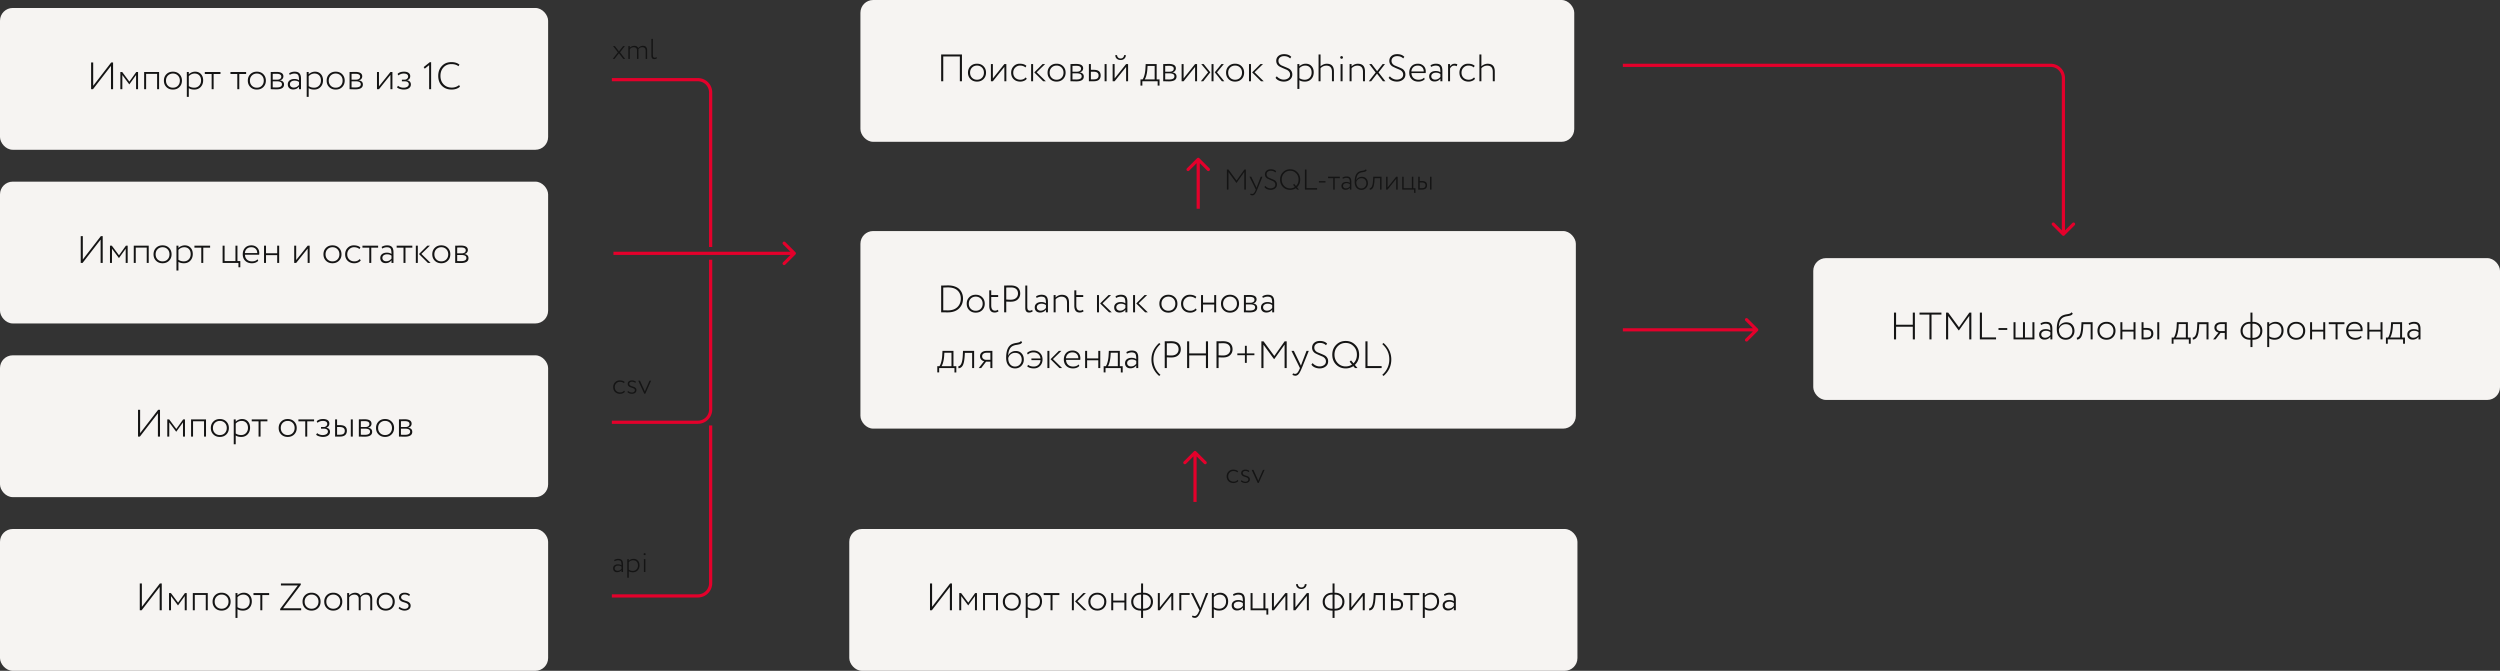 <svg width="1569" height="421" viewBox="0 0 1569 421" fill="none" xmlns="http://www.w3.org/2000/svg"><rect x="0" y="0" width="1569" height="421" fill="#333333" stroke="none"/><path d="M1103.21 207.707a1 1 0 000-1.414l-6.37-6.364a.994.994 0 00-1.41 0 1 1 0 000 1.414l5.66 5.657-5.66 5.657a1 1 0 000 1.414.994.994 0 001.41 0l6.37-6.364zm-84.71.293h84v-2h-84v2zM1287 41v1-1zm7.29 106.707c.39.39 1.03.39 1.42 0l6.36-6.364a1 1 0 000-1.414.994.994 0 00-1.41 0l-5.66 5.657-5.66-5.657a.994.994 0 00-1.41 0 1 1 0 000 1.414l6.36 6.364zM1018.5 42H1287v-2h-268.5v2zm275.5 7v98h2V49h-2zm-7-7c3.87 0 7 3.134 7 7h2a9 9 0 00-9-9v2zM752.707 99.293a1 1 0 00-1.414 0l-6.364 6.364a.999.999 0 101.414 1.414l5.657-5.657 5.657 5.657a.999.999 0 101.414-1.414l-6.364-6.364zM753 131v-31h-2v31h2zm-2.293 152.293a.999.999 0 00-1.414 0l-6.364 6.364a.999.999 0 101.414 1.414l5.657-5.657 5.657 5.657a.999.999 0 101.414-1.414l-6.364-6.364zM751 315v-31h-2v31h2zM499.207 159.707a.999.999 0 000-1.414l-6.364-6.364a.999.999 0 10-1.414 1.414l5.657 5.657-5.657 5.657a.999.999 0 101.414 1.414l6.364-6.364zM385 160h113.5v-2H385v2z" fill="#E4002B"/><rect x="540" y="145" width="449" height="124" rx="8" fill="#F6F4F2"/><path d="M590.88 196h-.216v-16.8h.264c.688 0 1.328-.008 1.92-.024 1.184-.032 1.888-.048 2.112-.048 1.616 0 3.04.224 4.272.672 1.248.432 2.24 1.04 2.976 1.824a7.351 7.351 0 011.632 2.616c.368.96.552 2 .552 3.12 0 2.528-.84 4.608-2.52 6.24-1.664 1.632-4.032 2.448-7.104 2.448-.688 0-1.32-.008-1.896-.024a72.694 72.694 0 00-1.992-.024zm4.032-15.624c-.352 0-.872.016-1.56.048-.672.016-1.128.024-1.368.024v14.304c.528 0 1.024.008 1.488.024.464 0 .8.008 1.008.024h.336c2.608 0 4.624-.688 6.048-2.064 1.424-1.392 2.136-3.184 2.136-5.376 0-2.064-.68-3.744-2.04-5.04-1.376-1.296-3.392-1.944-6.048-1.944zm17.458 15.84c-1.664 0-3.024-.528-4.08-1.584s-1.584-2.4-1.584-4.032c0-1.632.528-2.976 1.584-4.032s2.416-1.584 4.08-1.584c1.664 0 3.024.528 4.08 1.584s1.584 2.4 1.584 4.032c0 1.632-.528 2.976-1.584 4.032s-2.416 1.584-4.08 1.584zm0-1.176c1.296 0 2.336-.408 3.12-1.224.816-.832 1.224-1.904 1.224-3.216 0-1.296-.408-2.36-1.224-3.192-.816-.832-1.856-1.248-3.12-1.248-1.248 0-2.288.416-3.12 1.248-.816.832-1.224 1.896-1.224 3.192 0 1.296.408 2.36 1.224 3.192.816.832 1.856 1.248 3.12 1.248zm8.481-3.144V182.2h1.248v3h4.344v1.176h-4.344v5.328c0 2.176.808 3.264 2.424 3.264.64 0 1.216-.192 1.728-.576l.408.984c-.656.512-1.464.768-2.424.768-2.256 0-3.384-1.416-3.384-4.248zm10.672-2.64V196h-1.32v-16.8c.656 0 1.336-.008 2.04-.024a90.874 90.874 0 012.064-.024c1.12 0 2.08.144 2.88.432.816.288 1.44.68 1.872 1.176.432.496.744 1.032.936 1.608.192.56.288 1.176.288 1.848 0 1.456-.504 2.672-1.512 3.648-1.024.992-2.512 1.488-4.464 1.488-1.104 0-2.032-.032-2.784-.096zm2.904-8.856c-.528 0-1.496.016-2.904.048v7.536c1.152.08 2.064.12 2.736.12 1.472 0 2.608-.352 3.408-1.056.816-.704 1.224-1.656 1.224-2.856 0-1.184-.376-2.112-1.128-2.784-.736-.672-1.848-1.008-3.336-1.008zm9.047 12.816V179.2h1.248v13.344c0 .848.12 1.464.36 1.848.24.384.64.576 1.2.576.544 0 1.048-.176 1.512-.528l.312.984c-.624.48-1.384.72-2.28.72-1.568 0-2.352-.976-2.352-2.928zm7.11-6.216l-.336-1.032c1.072-.656 2.216-.984 3.432-.984 1.408 0 2.424.352 3.048 1.056.64.704.96 1.792.96 3.264V196h-1.248v-1.656c-.88 1.2-2.112 1.8-3.696 1.8-1.008 0-1.816-.288-2.424-.864-.608-.592-.912-1.376-.912-2.352 0-1.056.384-1.88 1.152-2.472.752-.592 1.736-.888 2.952-.888s2.192.272 2.928.816c0-1.12-.08-1.976-.24-2.568-.128-.576-.392-.984-.792-1.224-.384-.24-.984-.384-1.8-.432-.976 0-1.984.28-3.024.84zm2.544 7.968c1.344 0 2.448-.568 3.312-1.704v-1.8c-.784-.576-1.72-.864-2.808-.864-.816 0-1.504.2-2.064.6-.56.4-.84.952-.84 1.656 0 .64.224 1.152.672 1.536.448.384 1.024.576 1.728.576zm9.383 1.032h-1.248v-10.8h1.248v1.512c.448-.496 1.024-.904 1.728-1.224a5.28 5.28 0 012.16-.48c1.504 0 2.632.392 3.384 1.176.752.784 1.128 2 1.128 3.648V196h-1.248v-5.928c0-2.592-1.184-3.888-3.552-3.888-.688 0-1.36.16-2.016.48-.656.304-1.184.696-1.584 1.176V196zm11.731-4.104V182.2h1.248v3h4.344v1.176h-4.344v5.328c0 2.176.808 3.264 2.424 3.264.64 0 1.216-.192 1.728-.576l.408.984c-.656.512-1.464.768-2.424.768-2.256 0-3.384-1.416-3.384-4.248zm21.432-6.696h1.608l-5.328 5.16 5.76 5.64h-1.68l-5.592-5.568 5.232-5.232zm-5.952 10.8h-1.248v-10.8h1.248V196zm10.713-9l-.336-1.032c1.072-.656 2.216-.984 3.432-.984 1.408 0 2.424.352 3.048 1.056.64.704.96 1.792.96 3.264V196h-1.248v-1.656c-.88 1.2-2.112 1.8-3.696 1.8-1.008 0-1.816-.288-2.424-.864-.608-.592-.912-1.376-.912-2.352 0-1.056.384-1.88 1.152-2.472.752-.592 1.736-.888 2.952-.888s2.192.272 2.928.816c0-1.12-.08-1.976-.24-2.568-.128-.576-.392-.984-.792-1.224-.384-.24-.984-.384-1.8-.432-.976 0-1.984.28-3.024.84zm2.544 7.968c1.344 0 2.448-.568 3.312-1.704v-1.8c-.784-.576-1.72-.864-2.808-.864-.816 0-1.504.2-2.064.6-.56.4-.84.952-.84 1.656 0 .64.224 1.152.672 1.536.448.384 1.024.576 1.728.576zm15.336-9.768h1.608l-5.328 5.16 5.76 5.64h-1.68l-5.592-5.568 5.232-5.232zm-5.952 10.8h-1.248v-10.8h1.248V196zm20.921.216c-1.664 0-3.024-.528-4.08-1.584s-1.584-2.4-1.584-4.032c0-1.632.528-2.976 1.584-4.032s2.416-1.584 4.08-1.584c1.664 0 3.024.528 4.08 1.584s1.584 2.4 1.584 4.032c0 1.632-.528 2.976-1.584 4.032s-2.416 1.584-4.08 1.584zm0-1.176c1.296 0 2.336-.408 3.12-1.224.816-.832 1.224-1.904 1.224-3.216 0-1.296-.408-2.36-1.224-3.192-.816-.832-1.856-1.248-3.12-1.248-1.248 0-2.288.416-3.12 1.248-.816.832-1.224 1.896-1.224 3.192 0 1.296.408 2.36 1.224 3.192.816.832 1.856 1.248 3.12 1.248zm17.121-1.488l.624.912c-.432.56-1.016.992-1.752 1.296a5.923 5.923 0 01-2.328.456c-1.68 0-3.056-.512-4.128-1.536-1.056-1.024-1.584-2.384-1.584-4.08 0-1.584.512-2.912 1.536-3.984 1.04-1.088 2.32-1.632 3.84-1.632 1.856 0 3.256.448 4.2 1.344l-.6 1.008c-.848-.784-1.984-1.176-3.408-1.176-1.152 0-2.152.424-3 1.272-.832.832-1.248 1.888-1.248 3.168 0 1.344.424 2.424 1.272 3.24.848.8 1.92 1.2 3.216 1.2 1.392 0 2.512-.496 3.36-1.488zm12.87 2.448h-1.248v-4.896h-7.008V196h-1.248v-10.8h1.248v4.728h7.008V185.2h1.248V196zm8.681.216c-1.664 0-3.024-.528-4.08-1.584s-1.584-2.4-1.584-4.032c0-1.632.528-2.976 1.584-4.032s2.416-1.584 4.08-1.584c1.664 0 3.024.528 4.08 1.584s1.584 2.4 1.584 4.032c0 1.632-.528 2.976-1.584 4.032s-2.416 1.584-4.08 1.584zm0-1.176c1.296 0 2.336-.408 3.12-1.224.816-.832 1.224-1.904 1.224-3.216 0-1.296-.408-2.36-1.224-3.192-.816-.832-1.856-1.248-3.12-1.248-1.248 0-2.288.416-3.12 1.248-.816.832-1.224 1.896-1.224 3.192 0 1.296.408 2.36 1.224 3.192.816.832 1.856 1.248 3.12 1.248zm8.721.96v-10.8c.528 0 1.04-.008 1.536-.024a85.964 85.964 0 011.944-.048c2.976 0 4.464.928 4.464 2.784 0 .624-.2 1.168-.6 1.632-.384.448-.912.728-1.584.84v.048c1.728.256 2.592 1.12 2.592 2.592 0 2.032-1.608 3.048-4.824 3.048-.208 0-.84-.016-1.896-.048a53.912 53.912 0 00-1.632-.024zm3.84-4.968h-2.592v3.816c1.248.032 2.056.048 2.424.048 2.24 0 3.36-.664 3.36-1.992 0-1.248-1.064-1.872-3.192-1.872zm-.216-4.728c-.528 0-1.32.016-2.376.048V190h2.856c.784 0 1.4-.168 1.848-.504.448-.352.672-.816.672-1.392 0-1.2-1-1.8-3-1.8zm8.267.696l-.336-1.032c1.072-.656 2.216-.984 3.432-.984 1.408 0 2.424.352 3.048 1.056.64.704.96 1.792.96 3.264V196h-1.248v-1.656c-.88 1.2-2.112 1.8-3.696 1.8-1.008 0-1.816-.288-2.424-.864-.608-.592-.912-1.376-.912-2.352 0-1.056.384-1.88 1.152-2.472.752-.592 1.736-.888 2.952-.888s2.192.272 2.928.816c0-1.12-.08-1.976-.24-2.568-.128-.576-.392-.984-.792-1.224-.384-.24-.984-.384-1.8-.432-.976 0-1.984.28-3.024.84zm2.544 7.968c1.344 0 2.448-.568 3.312-1.704v-1.8c-.784-.576-1.72-.864-2.808-.864-.816 0-1.504.2-2.064.6-.56.4-.84.952-.84 1.656 0 .64.224 1.152.672 1.536.448.384 1.024.576 1.728.576zm-205.696 38.768h-1.176v-3.912h1.344c.416-.528.784-1.384 1.104-2.568.336-1.184.552-2.52.648-4.008l.168-3.048h6.888v9.624h1.8v3.912h-1.176V231h-9.6v2.736zm3.264-12.36l-.144 2.352c-.128 1.472-.352 2.752-.672 3.84-.304 1.056-.624 1.808-.96 2.256h6.24v-8.448h-4.464zM611.361 231h-1.248v-9.552h-4.56l-.144 2.352c-.208 3.04-.712 5.056-1.512 6.048-.64.832-1.432 1.248-2.376 1.248l-.096-1.224c.416 0 .808-.192 1.176-.576.88-.816 1.416-2.728 1.608-5.736l.168-3.36h6.984V231zm8.241-10.8h3.216V231h-1.248v-4.032h-2.688L615.786 231h-1.536l3.408-4.32c-.72-.112-1.336-.448-1.848-1.008-.496-.576-.744-1.264-.744-2.064 0-1.04.376-1.864 1.128-2.472.752-.624 1.888-.936 3.408-.936zm-3.216 3.432c0 .64.248 1.16.744 1.56.496.4 1.024.6 1.584.6h2.856v-4.416h-2.184c-.992 0-1.744.208-2.256.624-.496.4-.744.944-.744 1.632zm24.406-9.672l.696.936c-.368.528-.816.888-1.344 1.08a16 16 0 01-2.088.456 8.055 8.055 0 00-2.256.624c-1.84.784-2.872 2.832-3.096 6.144h.048c.368-.88.984-1.584 1.848-2.112a5.172 5.172 0 012.808-.816c1.568 0 2.816.496 3.744 1.488.928.976 1.392 2.288 1.392 3.936 0 1.52-.52 2.824-1.56 3.912-1.024 1.072-2.328 1.608-3.912 1.608-1.696 0-3.064-.592-4.104-1.776-1.008-1.184-1.512-2.808-1.512-4.872 0-4.736 1.32-7.64 3.96-8.712a10.114 10.114 0 012.232-.6c.96-.16 1.648-.312 2.064-.456.416-.16.776-.44 1.08-.84zm-8.016 10.824c0 1.616.392 2.896 1.176 3.84.784.944 1.808 1.416 3.072 1.416 1.216 0 2.216-.416 3-1.248.8-.848 1.2-1.864 1.2-3.048 0-1.296-.368-2.336-1.104-3.12-.736-.784-1.736-1.176-3-1.176-1.136 0-2.104.336-2.904 1.008-.768.672-1.248 1.448-1.44 2.328zm20.248 1.224h-5.712v-1.032H653c-.112-1.2-.568-2.136-1.368-2.808-.784-.672-1.792-1.008-3.024-1.008-1.44 0-2.608.448-3.504 1.344l-.552-.936c.464-.48 1.064-.864 1.8-1.152a6.08 6.08 0 012.232-.432c1.696 0 3.064.512 4.104 1.536 1.072 1.024 1.608 2.384 1.608 4.08 0 1.6-.512 2.936-1.536 4.008s-2.304 1.608-3.84 1.608c-1.904 0-3.32-.44-4.248-1.32l.6-.936c.816.72 2 1.08 3.552 1.08 1.168 0 2.136-.368 2.904-1.104.784-.736 1.216-1.712 1.296-2.928zm11.525-5.808h1.608l-5.328 5.16 5.76 5.64h-1.68l-5.592-5.568 5.232-5.232zm-5.952 10.8h-1.248v-10.8h1.248V231zm18.382-2.28l.408.96c-.976 1.024-2.304 1.536-3.984 1.536-1.728 0-3.112-.512-4.152-1.536-1.056-1.024-1.584-2.384-1.584-4.08 0-1.632.48-2.976 1.44-4.032.976-1.056 2.32-1.584 4.032-1.584 1.392 0 2.56.448 3.504 1.344.928.88 1.392 2.056 1.392 3.528 0 .384-.024.72-.072 1.008h-8.904c.048 1.296.472 2.32 1.272 3.072.8.736 1.848 1.104 3.144 1.104 1.504 0 2.672-.44 3.504-1.32zm-3.96-7.56c-1.152 0-2.088.336-2.808 1.008-.704.672-1.112 1.56-1.224 2.664h7.776c-.016-1.136-.36-2.032-1.032-2.688-.672-.656-1.576-.984-2.712-.984zm17.506 9.84h-1.248v-4.896h-7.008V231h-1.248v-10.8h1.248v4.728h7.008V220.2h1.248V231zm3.305 2.736h-1.176v-3.912h1.344c.416-.528.784-1.384 1.104-2.568.336-1.184.552-2.52.648-4.008l.168-3.048h6.888v9.624h1.8v3.912h-1.176V231h-9.6v2.736zm3.264-12.36l-.144 2.352c-.128 1.472-.352 2.752-.672 3.84-.304 1.056-.624 1.808-.96 2.256h6.24v-8.448h-4.464zm10.161.624l-.336-1.032c1.072-.656 2.216-.984 3.432-.984 1.408 0 2.424.352 3.048 1.056.64.704.96 1.792.96 3.264V231h-1.248v-1.656c-.88 1.2-2.112 1.8-3.696 1.8-1.008 0-1.816-.288-2.424-.864-.608-.592-.912-1.376-.912-2.352 0-1.056.384-1.88 1.152-2.472.752-.592 1.736-.888 2.952-.888s2.192.272 2.928.816c0-1.12-.08-1.976-.24-2.568-.128-.576-.392-.984-.792-1.224-.384-.24-.984-.384-1.8-.432-.976 0-1.984.28-3.024.84zm2.544 7.968c1.344 0 2.448-.568 3.312-1.704v-1.8c-.784-.576-1.72-.864-2.808-.864-.816 0-1.504.2-2.064.6-.56.4-.84.952-.84 1.656 0 .64.224 1.152.672 1.536.448.384 1.024.576 1.728.576zm18.513 5.28l-.816.696c-3.232-2.784-4.848-6.232-4.848-10.344 0-3.968 1.624-7.416 4.872-10.344l.792.696c-1.536 1.424-2.656 2.92-3.36 4.488-.704 1.568-1.056 3.288-1.056 5.16 0 1.824.376 3.576 1.128 5.256.752 1.664 1.848 3.128 3.288 4.392zm3.992-10.992V231h-1.32v-16.8c.656 0 1.336-.008 2.04-.024a90.874 90.874 0 012.064-.024c1.12 0 2.08.144 2.88.432.816.288 1.44.68 1.872 1.176.432.496.744 1.032.936 1.608.192.56.288 1.176.288 1.848 0 1.456-.504 2.672-1.512 3.648-1.024.992-2.512 1.488-4.464 1.488-1.104 0-2.032-.032-2.784-.096zm2.904-8.856c-.528 0-1.496.016-2.904.048v7.536c1.152.08 2.064.12 2.736.12 1.472 0 2.608-.352 3.408-1.056.816-.704 1.224-1.656 1.224-2.856 0-1.184-.376-2.112-1.128-2.784-.736-.672-1.848-1.008-3.336-1.008zm22.943 15.6h-1.32v-7.944h-10.488V231h-1.32v-16.8h1.32v7.608h10.488V214.2h1.32V231zm6.638-6.744V231h-1.32v-16.8c.656 0 1.336-.008 2.04-.024a90.874 90.874 0 012.064-.024c1.12 0 2.08.144 2.88.432.816.288 1.44.68 1.872 1.176.432.496.744 1.032.936 1.608.192.56.288 1.176.288 1.848 0 1.456-.504 2.672-1.512 3.648-1.024.992-2.512 1.488-4.464 1.488-1.104 0-2.032-.032-2.784-.096zm2.904-8.856c-.528 0-1.496.016-2.904.048v7.536c1.152.08 2.064.12 2.736.12 1.472 0 2.608-.352 3.408-1.056.816-.704 1.224-1.656 1.224-2.856 0-1.184-.376-2.112-1.128-2.784-.736-.672-1.848-1.008-3.336-1.008zm13.607 7.512h-4.752v-1.104h4.752v-4.776h1.176v4.776h4.776v1.104h-4.776v4.824H781.3v-4.824zM792.961 231h-1.32v-16.8h1.344l6.768 9.216 6.504-9.216h1.272V231h-1.32v-14.736l-6.456 9.072h-.216l-6.576-9V231zm27.019-10.8h1.416l-4.368 10.8c-.784 1.904-1.464 3.168-2.04 3.792-.576.672-1.248 1.008-2.016 1.008-.592 0-1.208-.184-1.848-.552l.408-.96c.496.24.92.36 1.272.36.544 0 1.032-.24 1.464-.72.432-.464.88-1.248 1.344-2.352l.24-.576-5.328-10.8h1.488l3.696 7.632.768 1.68c.016-.064.216-.64.6-1.728l2.904-7.584zm12.178 6.624c0-.736-.216-1.368-.648-1.896a4.133 4.133 0 00-1.608-1.2l-2.088-.888a53.319 53.319 0 01-2.088-.984 4.253 4.253 0 01-1.608-1.416c-.432-.64-.648-1.392-.648-2.256 0-1.216.44-2.216 1.32-3 .896-.8 2.096-1.2 3.6-1.2 1.968 0 3.472.568 4.512 1.704l-.72.984c-.96-.96-2.208-1.44-3.744-1.44-1.104 0-1.976.272-2.616.816-.64.528-.96 1.24-.96 2.136 0 .72.216 1.344.648 1.872.432.512.968.896 1.608 1.152.64.256 1.336.544 2.088.864.752.304 1.448.616 2.088.936.64.32 1.176.808 1.608 1.464.432.64.648 1.416.648 2.328 0 1.312-.512 2.376-1.536 3.192-1.024.816-2.296 1.224-3.816 1.224a7.733 7.733 0 01-3.072-.648c-.992-.464-1.688-1.056-2.088-1.776l.792-.912c.48.624 1.12 1.128 1.92 1.512.8.384 1.608.576 2.424.576 1.088 0 2.024-.28 2.808-.84.784-.544 1.176-1.312 1.176-2.304zm3.982-4.224c0-2.448.8-4.496 2.4-6.144 1.6-1.648 3.608-2.472 6.024-2.472 2.4 0 4.4.816 6 2.448 1.616 1.616 2.424 3.672 2.424 6.168 0 2.624-.896 4.76-2.688 6.408l1.68 1.992h-1.584l-1.032-1.224c-1.424.96-3.024 1.44-4.8 1.44-2.4 0-4.408-.808-6.024-2.424-1.6-1.616-2.4-3.68-2.4-6.192zm1.392 0c0 2.08.672 3.832 2.016 5.256 1.36 1.408 3.032 2.112 5.016 2.112 1.472 0 2.792-.392 3.96-1.176l-1.488-1.8.888-.792 1.536 1.824c1.424-1.424 2.136-3.232 2.136-5.424 0-2.128-.68-3.88-2.04-5.256-1.344-1.408-3.008-2.112-4.992-2.112-2 0-3.672.704-5.016 2.112-1.344 1.392-2.016 3.144-2.016 5.256zm29.581 8.4h-10.176v-16.8h1.32v15.552h8.856V231zm1.219 4.944l-.816-.696c1.44-1.264 2.536-2.728 3.288-4.392a12.727 12.727 0 001.128-5.256c0-1.872-.352-3.592-1.056-5.16-.704-1.568-1.824-3.064-3.36-4.488l.792-.696c3.248 2.928 4.872 6.376 4.872 10.344 0 4.112-1.616 7.56-4.848 10.344z" fill="#141414"/><rect y="5" width="344" height="89" rx="8" fill="#F6F4F2"/><path d="M69.652 41.36L58.348 56h-1.176V39.2h1.32v14.64L69.796 39.2h1.176V56h-1.32V41.36zM76.777 56h-1.248V45.2h1.176l4.488 6.024 4.32-6.024h1.128V56h-1.248v-8.904l-4.2 5.832h-.072l-4.344-5.832V56zm23.066 0h-1.249v-9.624h-6.887V56h-1.248V45.2h9.383V56zm8.683.216c-1.664 0-3.024-.528-4.08-1.584s-1.584-2.4-1.584-4.032c0-1.632.528-2.976 1.584-4.032s2.416-1.584 4.08-1.584c1.664 0 3.024.528 4.08 1.584s1.584 2.4 1.584 4.032c0 1.632-.528 2.976-1.584 4.032s-2.416 1.584-4.08 1.584zm0-1.176c1.296 0 2.336-.408 3.12-1.224.816-.832 1.224-1.904 1.224-3.216 0-1.296-.408-2.36-1.224-3.192-.816-.832-1.856-1.248-3.12-1.248-1.248 0-2.288.416-3.12 1.248-.816.832-1.224 1.896-1.224 3.192 0 1.296.408 2.36 1.224 3.192.816.832 1.856 1.248 3.12 1.248zm9.97 5.76h-1.248V45.2h1.248v1.44c.432-.48 1.008-.872 1.728-1.176.736-.32 1.48-.48 2.232-.48 1.536 0 2.76.504 3.672 1.512.912 1.008 1.368 2.32 1.368 3.936 0 1.68-.512 3.064-1.536 4.152-1.04 1.088-2.376 1.632-4.008 1.632-1.456 0-2.608-.304-3.456-.912V60.8zm3.624-14.64c-.704 0-1.392.16-2.064.48-.656.32-1.176.72-1.56 1.2v6.216c.992.656 2.112.984 3.36.984 1.28 0 2.32-.424 3.12-1.272.8-.848 1.2-1.936 1.2-3.264 0-1.328-.36-2.384-1.08-3.168-.72-.784-1.712-1.176-2.976-1.176zm10.707.288h-4.296V45.2h9.84v1.248h-4.296V56h-1.248v-9.552zm16.101 0h-4.296V45.2h9.84v1.248h-4.296V56h-1.248v-9.552zm12.262 9.768c-1.664 0-3.024-.528-4.08-1.584s-1.584-2.4-1.584-4.032c0-1.632.528-2.976 1.584-4.032s2.416-1.584 4.08-1.584c1.664 0 3.024.528 4.08 1.584s1.584 2.4 1.584 4.032c0 1.632-.528 2.976-1.584 4.032s-2.416 1.584-4.08 1.584zm0-1.176c1.296 0 2.336-.408 3.12-1.224.816-.832 1.224-1.904 1.224-3.216 0-1.296-.408-2.36-1.224-3.192-.816-.832-1.856-1.248-3.12-1.248-1.248 0-2.288.416-3.12 1.248-.816.832-1.224 1.896-1.224 3.192 0 1.296.408 2.36 1.224 3.192.816.832 1.856 1.248 3.12 1.248zm8.722.96V45.2c.528 0 1.04-.008 1.536-.024a85.964 85.964 0 011.944-.048c2.976 0 4.464.928 4.464 2.784 0 .624-.2 1.168-.6 1.632-.384.448-.912.728-1.584.84v.048c1.728.256 2.592 1.12 2.592 2.592 0 2.032-1.608 3.048-4.824 3.048-.208 0-.84-.016-1.896-.048a53.912 53.912 0 00-1.632-.024zm3.84-4.968h-2.592v3.816c1.248.032 2.056.048 2.424.048 2.24 0 3.36-.664 3.36-1.992 0-1.248-1.064-1.872-3.192-1.872zm-.216-4.728c-.528 0-1.32.016-2.376.048V50h2.856c.784 0 1.4-.168 1.848-.504.448-.352.672-.816.672-1.392 0-1.2-1-1.8-3-1.8zm8.266.696l-.336-1.032c1.072-.656 2.216-.984 3.432-.984 1.408 0 2.424.352 3.048 1.056.64.704.96 1.792.96 3.264V56h-1.248v-1.656c-.88 1.2-2.112 1.8-3.696 1.8-1.008 0-1.816-.288-2.424-.864-.608-.592-.912-1.376-.912-2.352 0-1.056.384-1.88 1.152-2.472.752-.592 1.736-.888 2.952-.888s2.192.272 2.928.816c0-1.12-.08-1.976-.24-2.568-.128-.576-.392-.984-.792-1.224-.384-.24-.984-.384-1.8-.432-.976 0-1.984.28-3.024.84zm2.544 7.968c1.344 0 2.448-.568 3.312-1.704v-1.8c-.784-.576-1.72-.864-2.808-.864-.816 0-1.504.2-2.064.6-.56.4-.84.952-.84 1.656 0 .64.224 1.152.672 1.536.448.384 1.024.576 1.728.576zm9.384 5.832h-1.248V45.2h1.248v1.44c.432-.48 1.008-.872 1.728-1.176.736-.32 1.48-.48 2.232-.48 1.536 0 2.76.504 3.672 1.512.912 1.008 1.368 2.32 1.368 3.936 0 1.68-.512 3.064-1.536 4.152-1.04 1.088-2.376 1.632-4.008 1.632-1.456 0-2.608-.304-3.456-.912V60.8zm3.624-14.64c-.704 0-1.392.16-2.064.48-.656.32-1.176.72-1.56 1.2v6.216c.992.656 2.112.984 3.36.984 1.28 0 2.32-.424 3.12-1.272.8-.848 1.2-1.936 1.2-3.264 0-1.328-.36-2.384-1.08-3.168-.72-.784-1.712-1.176-2.976-1.176zm13.313 10.056c-1.664 0-3.024-.528-4.08-1.584s-1.584-2.4-1.584-4.032c0-1.632.528-2.976 1.584-4.032s2.416-1.584 4.08-1.584c1.664 0 3.024.528 4.08 1.584s1.584 2.4 1.584 4.032c0 1.632-.528 2.976-1.584 4.032s-2.416 1.584-4.08 1.584zm0-1.176c1.296 0 2.336-.408 3.12-1.224.816-.832 1.224-1.904 1.224-3.216 0-1.296-.408-2.36-1.224-3.192-.816-.832-1.856-1.248-3.12-1.248-1.248 0-2.288.416-3.12 1.248-.816.832-1.224 1.896-1.224 3.192 0 1.296.408 2.36 1.224 3.192.816.832 1.856 1.248 3.12 1.248zm8.721.96V45.2c.528 0 1.04-.008 1.536-.024a85.964 85.964 0 011.944-.048c2.976 0 4.464.928 4.464 2.784 0 .624-.2 1.168-.6 1.632-.384.448-.912.728-1.584.84v.048c1.728.256 2.592 1.12 2.592 2.592 0 2.032-1.608 3.048-4.824 3.048-.208 0-.84-.016-1.896-.048a53.912 53.912 0 00-1.632-.024zm3.84-4.968h-2.592v3.816c1.248.032 2.056.048 2.424.048 2.24 0 3.36-.664 3.36-1.992 0-1.248-1.064-1.872-3.192-1.872zm-.216-4.728c-.528 0-1.32.016-2.376.048V50h2.856c.784 0 1.4-.168 1.848-.504.448-.352.672-.816.672-1.392 0-1.2-1-1.8-3-1.8zm22.027.696l-7.2 9h-1.248V45.2h1.248v9l7.2-9h1.248V56h-1.248v-9zm8.365 9.216c-.736 0-1.552-.136-2.448-.408-.848-.256-1.448-.6-1.8-1.032l.648-.96c.416.384.936.688 1.56.912a5.97 5.97 0 001.848.312c1.008 0 1.816-.2 2.424-.6.608-.4.912-.936.912-1.608 0-.56-.224-1-.672-1.32-.448-.32-1.056-.48-1.824-.48h-1.824V50h1.704c.608 0 1.128-.192 1.56-.576.432-.384.648-.848.648-1.392 0-.608-.24-1.072-.72-1.392-.48-.32-1.152-.48-2.016-.48-1.264 0-2.392.4-3.384 1.2l-.504-.96c.912-.944 2.264-1.416 4.056-1.416 1.232 0 2.184.256 2.856.768.688.496 1.032 1.184 1.032 2.064 0 1.264-.648 2.128-1.944 2.592v.048c.736.064 1.312.336 1.728.816.416.464.624 1.04.624 1.728 0 .992-.408 1.776-1.224 2.352-.816.576-1.896.864-3.24.864zm13.161-13.104l-.672-1.008 3.816-3.048h.864V56h-1.248V40.88l-2.76 2.232zm21.577 10.272l.528.984c-.576.576-1.336 1.032-2.28 1.368-.928.32-1.904.48-2.928.48-2.496 0-4.528-.784-6.096-2.352-1.552-1.552-2.328-3.64-2.328-6.264 0-2.48.752-4.528 2.256-6.144 1.504-1.648 3.496-2.472 5.976-2.472 2.128 0 3.824.528 5.088 1.584l-.624.984c-1.136-.88-2.616-1.32-4.44-1.32-2.048 0-3.704.696-4.968 2.088-1.264 1.36-1.896 3.12-1.896 5.28 0 2.192.656 3.968 1.968 5.328 1.312 1.36 3.032 2.04 5.16 2.04 1.76 0 3.288-.528 4.584-1.584zM391.074 28.9h1.098l-3.042 3.924L392.352 37H391.2l-2.772-3.582L385.656 37h-1.098l3.222-4.14-3.042-3.96h1.152l2.574 3.348 2.61-3.348zm15.068 2.79V37h-.936v-5.058c0-1.536-.684-2.304-2.052-2.304-1.116 0-1.944.45-2.484 1.35.024.12.036.312.036.576V37h-.936v-5.472c0-.588-.18-1.05-.54-1.386-.36-.336-.858-.504-1.494-.504-1.044 0-1.866.426-2.466 1.278V37h-.936v-8.1h.936v1.134c.312-.384.72-.69 1.224-.918a3.719 3.719 0 011.584-.36c.636 0 1.17.132 1.602.396.444.264.738.63.882 1.098a3.12 3.12 0 011.242-1.08 3.707 3.707 0 011.71-.414c1.752 0 2.628.978 2.628 2.934zm2.676 3.222V24.4h.936v10.008c0 .636.09 1.098.27 1.386.18.288.48.432.9.432.408 0 .786-.132 1.134-.396l.234.738c-.468.36-1.038.54-1.71.54-1.176 0-1.764-.732-1.764-2.196zM770.988 119h-.99v-12.6h1.008l5.076 6.912 4.878-6.912h.954V119h-.99v-11.052l-4.842 6.804h-.162l-4.932-6.75V119zm20.264-8.1h1.062l-3.276 8.1c-.588 1.428-1.098 2.376-1.53 2.844-.432.504-.936.756-1.512.756-.444 0-.906-.138-1.386-.414l.306-.72c.372.18.69.27.954.27.408 0 .774-.18 1.098-.54.324-.348.66-.936 1.008-1.764l.18-.432-3.996-8.1h1.116l2.772 5.724.576 1.26c.012-.048.162-.48.45-1.296l2.178-5.688zm9.134 4.968c0-.552-.162-1.026-.486-1.422a3.1 3.1 0 00-1.206-.9l-1.566-.666a39.989 39.989 0 01-1.566-.738 3.19 3.19 0 01-1.206-1.062c-.324-.48-.486-1.044-.486-1.692 0-.912.33-1.662.99-2.25.672-.6 1.572-.9 2.7-.9 1.476 0 2.604.426 3.384 1.278l-.54.738c-.72-.72-1.656-1.08-2.808-1.08-.828 0-1.482.204-1.962.612-.48.396-.72.93-.72 1.602 0 .54.162 1.008.486 1.404.324.384.726.672 1.206.864.48.192 1.002.408 1.566.648.564.228 1.086.462 1.566.702.48.24.882.606 1.206 1.098.324.48.486 1.062.486 1.746 0 .984-.384 1.782-1.152 2.394-.768.612-1.722.918-2.862.918a5.8 5.8 0 01-2.304-.486c-.744-.348-1.266-.792-1.566-1.332l.594-.684c.36.468.84.846 1.44 1.134.6.288 1.206.432 1.818.432.816 0 1.518-.21 2.106-.63.588-.408.882-.984.882-1.728zm2.986-3.168c0-1.836.6-3.372 1.8-4.608 1.2-1.236 2.706-1.854 4.518-1.854 1.8 0 3.3.612 4.5 1.836 1.212 1.212 1.818 2.754 1.818 4.626 0 1.968-.672 3.57-2.016 4.806l1.26 1.494h-1.188l-.774-.918c-1.068.72-2.268 1.08-3.6 1.08-1.8 0-3.306-.606-4.518-1.818-1.2-1.212-1.8-2.76-1.8-4.644zm1.044 0c0 1.56.504 2.874 1.512 3.942 1.02 1.056 2.274 1.584 3.762 1.584 1.104 0 2.094-.294 2.97-.882l-1.116-1.35.666-.594 1.152 1.368c1.068-1.068 1.602-2.424 1.602-4.068 0-1.596-.51-2.91-1.53-3.942-1.008-1.056-2.256-1.584-3.744-1.584-1.5 0-2.754.528-3.762 1.584-1.008 1.044-1.512 2.358-1.512 3.942zm22.187 6.3h-7.632v-12.6h.99v11.664h6.642V119zm5.268-4.446h-4.122v-.882h4.122v.882zm4.853-2.718h-3.222v-.936h7.38v.936h-3.222V119h-.936v-7.164zm6.057.414l-.252-.774a4.848 4.848 0 012.574-.738c1.056 0 1.818.264 2.286.792.48.528.72 1.344.72 2.448V119h-.936v-1.242c-.66.9-1.584 1.35-2.772 1.35-.756 0-1.362-.216-1.818-.648-.456-.444-.684-1.032-.684-1.764 0-.792.288-1.41.864-1.854.564-.444 1.302-.666 2.214-.666.912 0 1.644.204 2.196.612 0-.84-.06-1.482-.18-1.926-.096-.432-.294-.738-.594-.918-.288-.18-.738-.288-1.35-.324-.732 0-1.488.21-2.268.63zm1.908 5.976c1.008 0 1.836-.426 2.484-1.278v-1.35c-.588-.432-1.29-.648-2.106-.648-.612 0-1.128.15-1.548.45-.42.3-.63.714-.63 1.242 0 .48.168.864.504 1.152.336.288.768.432 1.296.432zm12.51-12.006l.522.702c-.276.396-.612.666-1.008.81a12 12 0 01-1.566.342 6.04 6.04 0 00-1.692.468c-1.38.588-2.154 2.124-2.322 4.608h.036c.276-.66.738-1.188 1.386-1.584a3.879 3.879 0 012.106-.612c1.176 0 2.112.372 2.808 1.116.696.732 1.044 1.716 1.044 2.952 0 1.14-.39 2.118-1.17 2.934-.768.804-1.746 1.206-2.934 1.206-1.272 0-2.298-.444-3.078-1.332-.756-.888-1.134-2.106-1.134-3.654 0-3.552.99-5.73 2.97-6.534a7.585 7.585 0 011.674-.45c.72-.12 1.236-.234 1.548-.342.312-.12.582-.33.81-.63zm-6.012 8.118c0 1.212.294 2.172.882 2.88.588.708 1.356 1.062 2.304 1.062.912 0 1.662-.312 2.25-.936.6-.636.9-1.398.9-2.286 0-.972-.276-1.752-.828-2.34-.552-.588-1.302-.882-2.25-.882-.852 0-1.578.252-2.178.756-.576.504-.936 1.086-1.08 1.746zM867.066 119h-.936v-7.164h-3.42l-.108 1.764c-.156 2.28-.534 3.792-1.134 4.536-.48.624-1.074.936-1.782.936l-.072-.918c.312 0 .606-.144.882-.432.66-.612 1.062-2.046 1.206-4.302l.126-2.52h5.238v8.1zm9.186-6.75l-5.4 6.75h-.936v-8.1h.936v6.75l5.4-6.75h.936v8.1h-.936v-6.75zm11.224 6.75h-7.452v-8.1h.936v7.218h5.112V110.9h.936v7.218h1.35v2.934h-.882V119zm4.834 0h-2.232v-8.1h.936v2.718h1.404c2.136 0 3.204.888 3.204 2.664 0 .84-.27 1.506-.81 1.998-.54.48-1.374.72-2.502.72zm-.054-4.5h-1.242v3.618h1.224c.852 0 1.464-.15 1.836-.45.372-.3.558-.756.558-1.368 0-1.2-.792-1.8-2.376-1.8zm6.156 4.5h-.936v-8.1h.936v8.1zm-121.69 182.164l.468.684c-.324.42-.762.744-1.314.972a4.442 4.442 0 01-1.746.342c-1.26 0-2.292-.384-3.096-1.152-.792-.768-1.188-1.788-1.188-3.06 0-1.188.384-2.184 1.152-2.988.78-.816 1.74-1.224 2.88-1.224 1.392 0 2.442.336 3.15 1.008l-.45.756c-.636-.588-1.488-.882-2.556-.882-.864 0-1.614.318-2.25.954-.624.624-.936 1.416-.936 2.376 0 1.008.318 1.818.954 2.43.636.6 1.44.9 2.412.9 1.044 0 1.884-.372 2.52-1.116zm6.718-.288c0-.372-.156-.672-.468-.9a3.454 3.454 0 00-1.116-.54c-.432-.132-.87-.276-1.314-.432a2.858 2.858 0 01-1.134-.774c-.3-.36-.45-.81-.45-1.35 0-.648.24-1.164.72-1.548.48-.396 1.11-.594 1.89-.594 1.116 0 1.962.3 2.538.9l-.396.702c-.552-.516-1.26-.774-2.124-.774-.48 0-.876.126-1.188.378-.3.24-.45.546-.45.918 0 .384.15.702.45.954.312.24.684.432 1.116.576.444.132.888.276 1.332.432.444.156.816.402 1.116.738.312.336.468.762.468 1.278 0 .732-.276 1.302-.828 1.71-.54.408-1.236.612-2.088.612-.528 0-1.08-.12-1.656-.36-.54-.228-.912-.498-1.116-.81l.522-.612c.228.276.57.504 1.026.684.468.18.912.27 1.332.27.528 0 .96-.126 1.296-.378.348-.264.522-.624.522-1.08zm9.216-5.976h.99l-3.654 8.208h-.648l-3.798-8.208h1.098l2.322 5.094c.336.756.582 1.35.738 1.782.204-.576.444-1.188.72-1.836l2.232-5.04zm-400.934-49.736l.468.684c-.324.42-.762.744-1.314.972a4.442 4.442 0 01-1.746.342c-1.26 0-2.292-.384-3.096-1.152-.792-.768-1.188-1.788-1.188-3.06 0-1.188.384-2.184 1.152-2.988.78-.816 1.74-1.224 2.88-1.224 1.392 0 2.442.336 3.15 1.008l-.45.756c-.636-.588-1.488-.882-2.556-.882-.864 0-1.614.318-2.25.954-.624.624-.936 1.416-.936 2.376 0 1.008.318 1.818.954 2.43.636.6 1.44.9 2.412.9 1.044 0 1.884-.372 2.52-1.116zm6.718-.288c0-.372-.156-.672-.468-.9a3.454 3.454 0 00-1.116-.54c-.432-.132-.87-.276-1.314-.432a2.858 2.858 0 01-1.134-.774c-.3-.36-.45-.81-.45-1.35 0-.648.24-1.164.72-1.548.48-.396 1.11-.594 1.89-.594 1.116 0 1.962.3 2.538.9l-.396.702c-.552-.516-1.26-.774-2.124-.774-.48 0-.876.126-1.188.378-.3.24-.45.546-.45.918 0 .384.15.702.45.954.312.24.684.432 1.116.576.444.132.888.276 1.332.432.444.156.816.402 1.116.738.312.336.468.762.468 1.278 0 .732-.276 1.302-.828 1.71-.54.408-1.236.612-2.088.612-.528 0-1.08-.12-1.656-.36-.54-.228-.912-.498-1.116-.81l.522-.612c.228.276.57.504 1.026.684.468.18.912.27 1.332.27.528 0 .96-.126 1.296-.378.348-.264.522-.624.522-1.08zm9.216-5.976h.99l-3.654 8.208h-.648l-3.798-8.208h1.098l2.322 5.094c.336.756.582 1.35.738 1.782.204-.576.444-1.188.72-1.836l2.232-5.04zm-21.982 113.35l-.252-.774a4.848 4.848 0 012.574-.738c1.056 0 1.818.264 2.286.792.48.528.72 1.344.72 2.448V359h-.936v-1.242c-.66.9-1.584 1.35-2.772 1.35-.756 0-1.362-.216-1.818-.648-.456-.444-.684-1.032-.684-1.764 0-.792.288-1.41.864-1.854.564-.444 1.302-.666 2.214-.666.912 0 1.644.204 2.196.612 0-.84-.06-1.482-.18-1.926-.096-.432-.294-.738-.594-.918-.288-.18-.738-.288-1.35-.324-.732 0-1.488.21-2.268.63zm1.908 5.976c1.008 0 1.836-.426 2.484-1.278v-1.35c-.588-.432-1.29-.648-2.106-.648-.612 0-1.128.15-1.548.45-.42.3-.63.714-.63 1.242 0 .48.168.864.504 1.152.336.288.768.432 1.296.432zm7.038 4.374h-.936v-11.7h.936v1.08c.324-.36.756-.654 1.296-.882.552-.24 1.11-.36 1.674-.36 1.152 0 2.07.378 2.754 1.134.684.756 1.026 1.74 1.026 2.952 0 1.26-.384 2.298-1.152 3.114-.78.816-1.782 1.224-3.006 1.224-1.092 0-1.956-.228-2.592-.684v4.122zm2.718-10.98c-.528 0-1.044.12-1.548.36-.492.24-.882.54-1.17.9v4.662c.744.492 1.584.738 2.52.738.96 0 1.74-.318 2.34-.954.6-.636.9-1.452.9-2.448s-.27-1.788-.81-2.376c-.54-.588-1.284-.882-2.232-.882zm7.699 7.38h-.936v-8.1h.936v8.1zm-1.098-11.25a.53.53 0 01.198-.432.716.716 0 01.468-.162.57.57 0 01.414.18.511.511 0 01.198.414c0 .204-.06.366-.18.486a.553.553 0 01-.432.18.696.696 0 01-.486-.18.657.657 0 01-.18-.486z" fill="#141414"/><rect y="114" width="344" height="89" rx="8" fill="#F6F4F2"/><path d="M63.144 150.36L51.84 165h-1.176v-16.8h1.32v14.64l11.304-14.64h1.176V165h-1.32v-14.64zM70.269 165h-1.248v-10.8h1.176l4.488 6.024 4.32-6.024h1.128V165h-1.248v-8.904l-4.2 5.832h-.072l-4.344-5.832V165zm23.066 0h-1.248v-9.624h-6.888V165H83.95v-10.8h9.384V165zm8.684.216c-1.664 0-3.024-.528-4.08-1.584s-1.584-2.4-1.584-4.032c0-1.632.528-2.976 1.584-4.032s2.416-1.584 4.08-1.584c1.664 0 3.024.528 4.08 1.584s1.584 2.4 1.584 4.032c0 1.632-.528 2.976-1.584 4.032s-2.416 1.584-4.08 1.584zm0-1.176c1.296 0 2.336-.408 3.12-1.224.816-.832 1.224-1.904 1.224-3.216 0-1.296-.408-2.36-1.224-3.192-.816-.832-1.856-1.248-3.12-1.248-1.248 0-2.288.416-3.12 1.248-.816.832-1.224 1.896-1.224 3.192 0 1.296.408 2.36 1.224 3.192.816.832 1.856 1.248 3.12 1.248zm9.969 5.76h-1.248v-15.6h1.248v1.44c.432-.48 1.008-.872 1.728-1.176.736-.32 1.48-.48 2.232-.48 1.536 0 2.76.504 3.672 1.512.912 1.008 1.368 2.32 1.368 3.936 0 1.68-.512 3.064-1.536 4.152-1.04 1.088-2.376 1.632-4.008 1.632-1.456 0-2.608-.304-3.456-.912v5.496zm3.624-14.64c-.704 0-1.392.16-2.064.48-.656.32-1.176.72-1.56 1.2v6.216c.992.656 2.112.984 3.36.984 1.28 0 2.32-.424 3.12-1.272.8-.848 1.2-1.936 1.2-3.264 0-1.328-.36-2.384-1.08-3.168-.72-.784-1.712-1.176-2.976-1.176zm10.707.288h-4.296V154.2h9.84v1.248h-4.296V165h-1.248v-9.552zM149.645 165h-9.936v-10.8h1.248v9.624h6.816V154.2h1.248v9.624h1.8v3.912h-1.176V165zm12.014-2.28l.408.96c-.976 1.024-2.304 1.536-3.984 1.536-1.728 0-3.112-.512-4.152-1.536-1.056-1.024-1.584-2.384-1.584-4.08 0-1.632.48-2.976 1.44-4.032.976-1.056 2.32-1.584 4.032-1.584 1.392 0 2.56.448 3.504 1.344.928.88 1.392 2.056 1.392 3.528 0 .384-.024.72-.072 1.008h-8.904c.048 1.296.472 2.32 1.272 3.072.8.736 1.848 1.104 3.144 1.104 1.504 0 2.672-.44 3.504-1.32zm-3.96-7.56c-1.152 0-2.088.336-2.808 1.008-.704.672-1.112 1.56-1.224 2.664h7.776c-.016-1.136-.36-2.032-1.032-2.688-.672-.656-1.576-.984-2.712-.984zm17.506 9.84h-1.248v-4.896h-7.008V165h-1.248v-10.8h1.248v4.728h7.008V154.2h1.248V165zm17.881-9l-7.2 9h-1.248v-10.8h1.248v9l7.2-9h1.248V165h-1.248v-9zm15.573 9.216c-1.664 0-3.024-.528-4.08-1.584s-1.584-2.4-1.584-4.032c0-1.632.528-2.976 1.584-4.032s2.416-1.584 4.08-1.584c1.664 0 3.024.528 4.08 1.584s1.584 2.4 1.584 4.032c0 1.632-.528 2.976-1.584 4.032s-2.416 1.584-4.08 1.584zm0-1.176c1.296 0 2.336-.408 3.12-1.224.816-.832 1.224-1.904 1.224-3.216 0-1.296-.408-2.36-1.224-3.192-.816-.832-1.856-1.248-3.12-1.248-1.248 0-2.288.416-3.12 1.248-.816.832-1.224 1.896-1.224 3.192 0 1.296.408 2.36 1.224 3.192.816.832 1.856 1.248 3.12 1.248zm17.121-1.488l.624.912c-.432.56-1.016.992-1.752 1.296a5.923 5.923 0 01-2.328.456c-1.68 0-3.056-.512-4.128-1.536-1.056-1.024-1.584-2.384-1.584-4.08 0-1.584.512-2.912 1.536-3.984 1.04-1.088 2.32-1.632 3.84-1.632 1.856 0 3.256.448 4.2 1.344l-.6 1.008c-.848-.784-1.984-1.176-3.408-1.176-1.152 0-2.152.424-3 1.272-.832.832-1.248 1.888-1.248 3.168 0 1.344.424 2.424 1.272 3.24.848.8 1.92 1.2 3.216 1.2 1.392 0 2.512-.496 3.36-1.488zm5.984-7.104h-4.296V154.2h9.84v1.248h-4.296V165h-1.248v-9.552zm8.077.552l-.336-1.032c1.072-.656 2.216-.984 3.432-.984 1.408 0 2.424.352 3.048 1.056.64.704.96 1.792.96 3.264V165h-1.248v-1.656c-.88 1.2-2.112 1.8-3.696 1.8-1.008 0-1.816-.288-2.424-.864-.608-.592-.912-1.376-.912-2.352 0-1.056.384-1.88 1.152-2.472.752-.592 1.736-.888 2.952-.888s2.192.272 2.928.816c0-1.12-.08-1.976-.24-2.568-.128-.576-.392-.984-.792-1.224-.384-.24-.984-.384-1.8-.432-.976 0-1.984.28-3.024.84zm2.544 7.968c1.344 0 2.448-.568 3.312-1.704v-1.8c-.784-.576-1.72-.864-2.808-.864-.816 0-1.504.2-2.064.6-.56.4-.84.952-.84 1.656 0 .64.224 1.152.672 1.536.448.384 1.024.576 1.728.576zm10.848-8.52h-4.296V154.2h9.84v1.248h-4.296V165h-1.248v-9.552zm14.941-1.248h1.608l-5.328 5.16 5.76 5.64h-1.68l-5.592-5.568 5.232-5.232zm-5.952 10.8h-1.248v-10.8h1.248V165zm14.734.216c-1.664 0-3.024-.528-4.08-1.584s-1.584-2.4-1.584-4.032c0-1.632.528-2.976 1.584-4.032s2.416-1.584 4.08-1.584c1.664 0 3.024.528 4.08 1.584s1.584 2.4 1.584 4.032c0 1.632-.528 2.976-1.584 4.032s-2.416 1.584-4.08 1.584zm0-1.176c1.296 0 2.336-.408 3.12-1.224.816-.832 1.224-1.904 1.224-3.216 0-1.296-.408-2.36-1.224-3.192-.816-.832-1.856-1.248-3.12-1.248-1.248 0-2.288.416-3.12 1.248-.816.832-1.224 1.896-1.224 3.192 0 1.296.408 2.36 1.224 3.192.816.832 1.856 1.248 3.12 1.248zm8.721.96v-10.8c.528 0 1.04-.008 1.536-.024a85.964 85.964 0 011.944-.048c2.976 0 4.464.928 4.464 2.784 0 .624-.2 1.168-.6 1.632-.384.448-.912.728-1.584.84v.048c1.728.256 2.592 1.12 2.592 2.592 0 2.032-1.608 3.048-4.824 3.048-.208 0-.84-.016-1.896-.048a53.912 53.912 0 00-1.632-.024zm3.84-4.968h-2.592v3.816c1.248.032 2.056.048 2.424.048 2.24 0 3.36-.664 3.36-1.992 0-1.248-1.064-1.872-3.192-1.872zm-.216-4.728c-.528 0-1.32.016-2.376.048V159h2.856c.784 0 1.4-.168 1.848-.504.448-.352.672-.816.672-1.392 0-1.2-1-1.8-3-1.8z" fill="#141414"/><rect y="223" width="344" height="89" rx="8" fill="#F6F4F2"/><path d="M99.101 259.36L87.797 274h-1.176v-16.8h1.32v14.64l11.304-14.64h1.176V274h-1.32v-14.64zm7.125 14.64h-1.248v-10.8h1.176l4.488 6.024 4.32-6.024h1.128V274h-1.248v-8.904l-4.2 5.832h-.072l-4.344-5.832V274zm23.066 0h-1.248v-9.624h-6.888V274h-1.248v-10.8h9.384V274zm8.684.216c-1.664 0-3.024-.528-4.08-1.584s-1.584-2.4-1.584-4.032c0-1.632.528-2.976 1.584-4.032s2.416-1.584 4.08-1.584c1.664 0 3.024.528 4.08 1.584s1.584 2.4 1.584 4.032c0 1.632-.528 2.976-1.584 4.032s-2.416 1.584-4.08 1.584zm0-1.176c1.296 0 2.336-.408 3.12-1.224.816-.832 1.224-1.904 1.224-3.216 0-1.296-.408-2.36-1.224-3.192-.816-.832-1.856-1.248-3.12-1.248-1.248 0-2.288.416-3.12 1.248-.816.832-1.224 1.896-1.224 3.192 0 1.296.408 2.36 1.224 3.192.816.832 1.856 1.248 3.12 1.248zm9.969 5.76h-1.248v-15.6h1.248v1.44c.432-.48 1.008-.872 1.728-1.176.736-.32 1.48-.48 2.232-.48 1.536 0 2.76.504 3.672 1.512.912 1.008 1.368 2.32 1.368 3.936 0 1.68-.512 3.064-1.536 4.152-1.04 1.088-2.376 1.632-4.008 1.632-1.456 0-2.608-.304-3.456-.912v5.496zm3.624-14.64c-.704 0-1.392.16-2.064.48-.656.32-1.176.72-1.56 1.2v6.216c.992.656 2.112.984 3.36.984 1.28 0 2.32-.424 3.12-1.272.8-.848 1.2-1.936 1.2-3.264 0-1.328-.36-2.384-1.08-3.168-.72-.784-1.712-1.176-2.976-1.176zm10.707.288h-4.296V263.2h9.84v1.248h-4.296V274h-1.248v-9.552zm18.286 9.768c-1.664 0-3.024-.528-4.08-1.584s-1.584-2.4-1.584-4.032c0-1.632.528-2.976 1.584-4.032s2.416-1.584 4.08-1.584c1.664 0 3.024.528 4.08 1.584s1.584 2.4 1.584 4.032c0 1.632-.528 2.976-1.584 4.032s-2.416 1.584-4.08 1.584zm0-1.176c1.296 0 2.336-.408 3.12-1.224.816-.832 1.224-1.904 1.224-3.216 0-1.296-.408-2.36-1.224-3.192-.816-.832-1.856-1.248-3.12-1.248-1.248 0-2.288.416-3.12 1.248-.816.832-1.224 1.896-1.224 3.192 0 1.296.408 2.36 1.224 3.192.816.832 1.856 1.248 3.12 1.248zm11.011-8.592h-4.296V263.2h9.84v1.248h-4.296V274h-1.248v-9.552zm11.077 9.768c-.736 0-1.552-.136-2.448-.408-.848-.256-1.448-.6-1.8-1.032l.648-.96c.416.384.936.688 1.56.912a5.97 5.97 0 001.848.312c1.008 0 1.816-.2 2.424-.6.608-.4.912-.936.912-1.608 0-.56-.224-1-.672-1.32-.448-.32-1.056-.48-1.824-.48h-1.824V268h1.704c.608 0 1.128-.192 1.56-.576.432-.384.648-.848.648-1.392 0-.608-.24-1.072-.72-1.392-.48-.32-1.152-.48-2.016-.48-1.264 0-2.392.4-3.384 1.2l-.504-.96c.912-.944 2.264-1.416 4.056-1.416 1.232 0 2.184.256 2.856.768.688.496 1.032 1.184 1.032 2.064 0 1.264-.648 2.128-1.944 2.592v.048c.736.064 1.312.336 1.728.816.416.464.624 1.04.624 1.728 0 .992-.408 1.776-1.224 2.352-.816.576-1.896.864-3.24.864zm10.632-.216h-2.976v-10.8h1.248v3.624h1.872c2.848 0 4.272 1.184 4.272 3.552 0 1.12-.36 2.008-1.08 2.664-.72.64-1.832.96-3.336.96zm-.072-6h-1.656v4.824h1.632c1.136 0 1.952-.2 2.448-.6.496-.4.744-1.008.744-1.824 0-1.6-1.056-2.4-3.168-2.4zm8.208 6h-1.248v-10.8h1.248V274zm3.794 0v-10.8c.528 0 1.04-.008 1.536-.024a85.964 85.964 0 011.944-.048c2.976 0 4.464.928 4.464 2.784 0 .624-.2 1.168-.6 1.632-.384.448-.912.728-1.584.84v.048c1.728.256 2.592 1.12 2.592 2.592 0 2.032-1.608 3.048-4.824 3.048-.208 0-.84-.016-1.896-.048a53.912 53.912 0 00-1.632-.024zm3.84-4.968h-2.592v3.816c1.248.032 2.056.048 2.424.048 2.24 0 3.36-.664 3.36-1.992 0-1.248-1.064-1.872-3.192-1.872zm-.216-4.728c-.528 0-1.32.016-2.376.048V268h2.856c.784 0 1.4-.168 1.848-.504.448-.352.672-.816.672-1.392 0-1.2-1-1.8-3-1.8zm12.827 9.912c-1.664 0-3.024-.528-4.08-1.584s-1.584-2.4-1.584-4.032c0-1.632.528-2.976 1.584-4.032s2.416-1.584 4.08-1.584c1.664 0 3.024.528 4.08 1.584s1.584 2.4 1.584 4.032c0 1.632-.528 2.976-1.584 4.032s-2.416 1.584-4.08 1.584zm0-1.176c1.296 0 2.336-.408 3.12-1.224.816-.832 1.224-1.904 1.224-3.216 0-1.296-.408-2.36-1.224-3.192-.816-.832-1.856-1.248-3.12-1.248-1.248 0-2.288.416-3.12 1.248-.816.832-1.224 1.896-1.224 3.192 0 1.296.408 2.36 1.224 3.192.816.832 1.856 1.248 3.12 1.248zm8.721.96v-10.8c.528 0 1.04-.008 1.536-.024a85.964 85.964 0 011.944-.048c2.976 0 4.464.928 4.464 2.784 0 .624-.2 1.168-.6 1.632-.384.448-.912.728-1.584.84v.048c1.728.256 2.592 1.12 2.592 2.592 0 2.032-1.608 3.048-4.824 3.048-.208 0-.84-.016-1.896-.048a53.912 53.912 0 00-1.632-.024zm3.84-4.968h-2.592v3.816c1.248.032 2.056.048 2.424.048 2.24 0 3.36-.664 3.36-1.992 0-1.248-1.064-1.872-3.192-1.872zm-.216-4.728c-.528 0-1.32.016-2.376.048V268h2.856c.784 0 1.4-.168 1.848-.504.448-.352.672-.816.672-1.392 0-1.2-1-1.8-3-1.8z" fill="#141414"/><rect y="332" width="344" height="89" rx="8" fill="#F6F4F2"/><path d="M100.203 368.36L88.899 383h-1.176v-16.8h1.32v14.64l11.304-14.64h1.176V383h-1.32v-14.64zm7.125 14.64h-1.248v-10.8h1.176l4.488 6.024 4.32-6.024h1.128V383h-1.248v-8.904l-4.2 5.832h-.072l-4.344-5.832V383zm23.065 0h-1.248v-9.624h-6.888V383h-1.248v-10.8h9.384V383zm8.684.216c-1.664 0-3.024-.528-4.08-1.584s-1.584-2.4-1.584-4.032c0-1.632.528-2.976 1.584-4.032s2.416-1.584 4.08-1.584c1.664 0 3.024.528 4.08 1.584s1.584 2.4 1.584 4.032c0 1.632-.528 2.976-1.584 4.032s-2.416 1.584-4.08 1.584zm0-1.176c1.296 0 2.336-.408 3.12-1.224.816-.832 1.224-1.904 1.224-3.216 0-1.296-.408-2.36-1.224-3.192-.816-.832-1.856-1.248-3.12-1.248-1.248 0-2.288.416-3.12 1.248-.816.832-1.224 1.896-1.224 3.192 0 1.296.408 2.36 1.224 3.192.816.832 1.856 1.248 3.12 1.248zm9.969 5.76h-1.248v-15.6h1.248v1.44c.432-.48 1.008-.872 1.728-1.176.736-.32 1.48-.48 2.232-.48 1.536 0 2.76.504 3.672 1.512.912 1.008 1.368 2.32 1.368 3.936 0 1.68-.512 3.064-1.536 4.152-1.04 1.088-2.376 1.632-4.008 1.632-1.456 0-2.608-.304-3.456-.912v5.496zm3.624-14.64c-.704 0-1.392.16-2.064.48-.656.32-1.176.72-1.56 1.2v6.216c.992.656 2.112.984 3.36.984 1.28 0 2.32-.424 3.12-1.272.8-.848 1.2-1.936 1.2-3.264 0-1.328-.36-2.384-1.08-3.168-.72-.784-1.712-1.176-2.976-1.176zm10.708.288h-4.296V372.2h9.84v1.248h-4.296V383h-1.248v-9.552zm23.517-6h-10.584V366.2h12.456v.84l-11.112 14.712h11.352V383h-13.176v-.84l11.064-14.712zm8.643 15.768c-1.664 0-3.024-.528-4.08-1.584s-1.584-2.4-1.584-4.032c0-1.632.528-2.976 1.584-4.032s2.416-1.584 4.08-1.584c1.664 0 3.024.528 4.08 1.584s1.584 2.4 1.584 4.032c0 1.632-.528 2.976-1.584 4.032s-2.416 1.584-4.08 1.584zm0-1.176c1.296 0 2.336-.408 3.12-1.224.816-.832 1.224-1.904 1.224-3.216 0-1.296-.408-2.36-1.224-3.192-.816-.832-1.856-1.248-3.12-1.248-1.248 0-2.288.416-3.12 1.248-.816.832-1.224 1.896-1.224 3.192 0 1.296.408 2.36 1.224 3.192.816.832 1.856 1.248 3.12 1.248zm13.617 1.176c-1.664 0-3.024-.528-4.08-1.584s-1.584-2.4-1.584-4.032c0-1.632.528-2.976 1.584-4.032s2.416-1.584 4.08-1.584c1.664 0 3.024.528 4.08 1.584s1.584 2.4 1.584 4.032c0 1.632-.528 2.976-1.584 4.032s-2.416 1.584-4.08 1.584zm0-1.176c1.296 0 2.336-.408 3.12-1.224.816-.832 1.224-1.904 1.224-3.216 0-1.296-.408-2.36-1.224-3.192-.816-.832-1.856-1.248-3.12-1.248-1.248 0-2.288.416-3.12 1.248-.816.832-1.224 1.896-1.224 3.192 0 1.296.408 2.36 1.224 3.192.816.832 1.856 1.248 3.12 1.248zm24.465-6.12V383h-1.248v-6.744c0-2.048-.912-3.072-2.736-3.072-1.488 0-2.592.6-3.312 1.8.032.16.048.416.048.768V383h-1.248v-7.296c0-.784-.24-1.4-.72-1.848-.48-.448-1.144-.672-1.992-.672-1.392 0-2.488.568-3.288 1.704V383h-1.248v-10.8h1.248v1.512c.416-.512.96-.92 1.632-1.224a4.959 4.959 0 012.112-.48c.848 0 1.56.176 2.136.528.592.352.984.84 1.176 1.464.4-.608.952-1.088 1.656-1.44a4.943 4.943 0 012.28-.552c2.336 0 3.504 1.304 3.504 3.912zm8.465 7.296c-1.664 0-3.024-.528-4.08-1.584s-1.584-2.4-1.584-4.032c0-1.632.528-2.976 1.584-4.032s2.416-1.584 4.08-1.584c1.664 0 3.024.528 4.08 1.584s1.584 2.4 1.584 4.032c0 1.632-.528 2.976-1.584 4.032s-2.416 1.584-4.08 1.584zm0-1.176c1.296 0 2.336-.408 3.12-1.224.816-.832 1.224-1.904 1.224-3.216 0-1.296-.408-2.36-1.224-3.192-.816-.832-1.856-1.248-3.12-1.248-1.248 0-2.288.416-3.12 1.248-.816.832-1.224 1.896-1.224 3.192 0 1.296.408 2.36 1.224 3.192.816.832 1.856 1.248 3.12 1.248zm14.313-1.872c0-.496-.208-.896-.624-1.2-.4-.304-.896-.544-1.488-.72a44.633 44.633 0 01-1.752-.576 3.811 3.811 0 01-1.512-1.032c-.4-.48-.6-1.08-.6-1.8 0-.864.32-1.552.96-2.064.64-.528 1.48-.792 2.52-.792 1.488 0 2.616.4 3.384 1.2l-.528.936c-.736-.688-1.68-1.032-2.832-1.032-.64 0-1.168.168-1.584.504-.4.32-.6.728-.6 1.224 0 .512.2.936.6 1.272.416.32.912.576 1.488.768a38.18 38.18 0 011.776.576 3.523 3.523 0 011.488.984c.416.448.624 1.016.624 1.704 0 .976-.368 1.736-1.104 2.28-.72.544-1.648.816-2.784.816-.704 0-1.44-.16-2.208-.48-.72-.304-1.216-.664-1.488-1.08l.696-.816c.304.368.76.672 1.368.912.624.24 1.216.36 1.776.36.704 0 1.28-.168 1.728-.504.464-.352.696-.832.696-1.44z" fill="#141414"/><rect x="533" y="332" width="457" height="89" rx="8" fill="#F6F4F2"/><path d="M596.144 368.36L584.84 383h-1.176v-16.8h1.32v14.64l11.304-14.64h1.176V383h-1.32v-14.64zm7.125 14.64h-1.248v-10.8h1.176l4.488 6.024 4.32-6.024h1.128V383h-1.248v-8.904l-4.2 5.832h-.072l-4.344-5.832V383zm23.066 0h-1.248v-9.624h-6.888V383h-1.248v-10.8h9.384V383zm8.684.216c-1.664 0-3.024-.528-4.08-1.584s-1.584-2.4-1.584-4.032c0-1.632.528-2.976 1.584-4.032s2.416-1.584 4.08-1.584c1.664 0 3.024.528 4.08 1.584s1.584 2.4 1.584 4.032c0 1.632-.528 2.976-1.584 4.032s-2.416 1.584-4.08 1.584zm0-1.176c1.296 0 2.336-.408 3.12-1.224.816-.832 1.224-1.904 1.224-3.216 0-1.296-.408-2.36-1.224-3.192-.816-.832-1.856-1.248-3.12-1.248-1.248 0-2.288.416-3.12 1.248-.816.832-1.224 1.896-1.224 3.192 0 1.296.408 2.36 1.224 3.192.816.832 1.856 1.248 3.12 1.248zm9.969 5.76h-1.248v-15.6h1.248v1.44c.432-.48 1.008-.872 1.728-1.176.736-.32 1.48-.48 2.232-.48 1.536 0 2.76.504 3.672 1.512.912 1.008 1.368 2.32 1.368 3.936 0 1.68-.512 3.064-1.536 4.152-1.04 1.088-2.376 1.632-4.008 1.632-1.456 0-2.608-.304-3.456-.912v5.496zm3.624-14.64c-.704 0-1.392.16-2.064.48-.656.32-1.176.72-1.56 1.2v6.216c.992.656 2.112.984 3.36.984 1.28 0 2.32-.424 3.12-1.272.8-.848 1.2-1.936 1.2-3.264 0-1.328-.36-2.384-1.08-3.168-.72-.784-1.712-1.176-2.976-1.176zm10.707.288h-4.296V372.2h9.84v1.248h-4.296V383h-1.248v-9.552zm20.59-1.248h1.608l-5.328 5.16 5.76 5.64h-1.68l-5.592-5.568 5.232-5.232zm-5.952 10.8h-1.248v-10.8h1.248V383zm14.733.216c-1.664 0-3.024-.528-4.08-1.584s-1.584-2.4-1.584-4.032c0-1.632.528-2.976 1.584-4.032s2.416-1.584 4.08-1.584c1.664 0 3.024.528 4.08 1.584s1.584 2.4 1.584 4.032c0 1.632-.528 2.976-1.584 4.032s-2.416 1.584-4.08 1.584zm0-1.176c1.296 0 2.336-.408 3.12-1.224.816-.832 1.224-1.904 1.224-3.216 0-1.296-.408-2.36-1.224-3.192-.816-.832-1.856-1.248-3.12-1.248-1.248 0-2.288.416-3.12 1.248-.816.832-1.224 1.896-1.224 3.192 0 1.296.408 2.36 1.224 3.192.816.832 1.856 1.248 3.12 1.248zm18.226.96h-1.248v-4.896h-7.008V383h-1.248v-10.8h1.248v4.728h7.008V372.2h1.248V383zm10.481 4.8h-1.248v-4.584h-.36c-1.776 0-3.2-.52-4.272-1.56-1.056-1.056-1.584-2.408-1.584-4.056 0-1.536.528-2.856 1.584-3.96 1.072-1.104 2.488-1.656 4.248-1.656h.384V366.2h1.248v5.784h.408c1.728 0 3.128.536 4.2 1.608 1.072 1.056 1.608 2.392 1.608 4.008 0 1.632-.52 2.984-1.56 4.056-1.04 1.04-2.456 1.56-4.248 1.56h-.408v4.584zm-6.144-10.2c0 1.296.408 2.368 1.224 3.216.848.816 1.976 1.224 3.384 1.224h.288v-8.88h-.408c-1.376 0-2.472.424-3.288 1.272-.8.848-1.2 1.904-1.2 3.168zm6.552-4.44h-.408v8.88h.312c1.424 0 2.544-.4 3.36-1.2.816-.816 1.224-1.896 1.224-3.24 0-1.232-.408-2.28-1.224-3.144-.8-.864-1.888-1.296-3.264-1.296zm17.305.84l-7.2 9h-1.248v-10.8h1.248v9l7.2-9h1.248V383h-1.248v-9zm6.276 9h-1.248v-10.8h6.504v1.176h-5.256V383zm15.508-10.8h1.416l-4.368 10.8c-.784 1.904-1.464 3.168-2.04 3.792-.576.672-1.248 1.008-2.016 1.008-.592 0-1.208-.184-1.848-.552l.408-.96c.496.24.92.36 1.272.36.544 0 1.032-.24 1.464-.72.432-.464.88-1.248 1.344-2.352l.24-.576-5.328-10.8h1.488l3.696 7.632.768 1.68c.016-.064.216-.64.6-1.728l2.904-7.584zm4.906 15.6h-1.248v-15.6h1.248v1.44c.432-.48 1.008-.872 1.728-1.176.736-.32 1.48-.48 2.232-.48 1.536 0 2.76.504 3.672 1.512.912 1.008 1.368 2.32 1.368 3.936 0 1.68-.512 3.064-1.536 4.152-1.04 1.088-2.376 1.632-4.008 1.632-1.456 0-2.608-.304-3.456-.912v5.496zm3.624-14.64c-.704 0-1.392.16-2.064.48-.656.32-1.176.72-1.56 1.2v6.216c.992.656 2.112.984 3.36.984 1.28 0 2.32-.424 3.12-1.272.8-.848 1.2-1.936 1.2-3.264 0-1.328-.36-2.384-1.08-3.168-.72-.784-1.712-1.176-2.976-1.176zm8.753.84l-.336-1.032c1.072-.656 2.216-.984 3.432-.984 1.408 0 2.424.352 3.048 1.056.64.704.96 1.792.96 3.264V383h-1.248v-1.656c-.88 1.2-2.112 1.8-3.696 1.8-1.008 0-1.816-.288-2.424-.864-.608-.592-.912-1.376-.912-2.352 0-1.056.384-1.88 1.152-2.472.752-.592 1.736-.888 2.952-.888s2.192.272 2.928.816c0-1.12-.08-1.976-.24-2.568-.128-.576-.392-.984-.792-1.224-.384-.24-.984-.384-1.8-.432-.976 0-1.984.28-3.024.84zm2.544 7.968c1.344 0 2.448-.568 3.312-1.704v-1.8c-.784-.576-1.72-.864-2.808-.864-.816 0-1.504.2-2.064.6-.56.4-.84.952-.84 1.656 0 .64.224 1.152.672 1.536.448.384 1.024.576 1.728.576zM794.793 383h-9.936v-10.8h1.248v9.624h6.816V372.2h1.248v9.624h1.8v3.912h-1.176V383zm11.918-9l-7.2 9h-1.248v-10.8h1.248v9l7.2-9h1.248V383h-1.248v-9zm13.477 0l-7.2 9h-1.248v-10.8h1.248v9l7.2-9h1.248V383h-1.248v-9zm-6.792-7.416h1.128c0 .592.208 1.096.624 1.512.416.4.952.6 1.608.6.624 0 1.136-.2 1.536-.6.4-.416.6-.92.6-1.512h1.128c0 .88-.304 1.616-.912 2.208-.608.576-1.392.864-2.352.864-1.024 0-1.84-.28-2.448-.84-.608-.576-.912-1.32-.912-2.232zm24.165 21.216h-1.248v-4.584h-.36c-1.776 0-3.2-.52-4.272-1.56-1.056-1.056-1.584-2.408-1.584-4.056 0-1.536.528-2.856 1.584-3.96 1.072-1.104 2.488-1.656 4.248-1.656h.384V366.2h1.248v5.784h.408c1.728 0 3.128.536 4.2 1.608 1.072 1.056 1.608 2.392 1.608 4.008 0 1.632-.52 2.984-1.56 4.056-1.04 1.04-2.456 1.56-4.248 1.56h-.408v4.584zm-6.144-10.2c0 1.296.408 2.368 1.224 3.216.848.816 1.976 1.224 3.384 1.224h.288v-8.88h-.408c-1.376 0-2.472.424-3.288 1.272-.8.848-1.2 1.904-1.2 3.168zm6.552-4.44h-.408v8.88h.312c1.424 0 2.544-.4 3.36-1.2.816-.816 1.224-1.896 1.224-3.24 0-1.232-.408-2.28-1.224-3.144-.8-.864-1.888-1.296-3.264-1.296zm17.305.84l-7.2 9h-1.248v-10.8h1.248v9l7.2-9h1.248V383h-1.248v-9zm13.884 9h-1.248v-9.552h-4.56l-.144 2.352c-.208 3.04-.712 5.056-1.512 6.048-.64.832-1.432 1.248-2.376 1.248l-.096-1.224c.416 0 .808-.192 1.176-.576.88-.816 1.416-2.728 1.608-5.736l.168-3.36h6.984V383zm6.969 0h-3.168v-10.8h1.248v3.624h2.088c2.848 0 4.272 1.184 4.272 3.552 0 1.12-.368 2.008-1.104 2.664-.72.64-1.832.96-3.336.96zm-.048-6h-1.872v4.824h1.848c1.12 0 1.928-.2 2.424-.6.512-.4.768-1.008.768-1.824 0-1.6-1.056-2.4-3.168-2.4zm9.131-3.552h-4.296V372.2h9.84v1.248h-4.296V383h-1.248v-9.552zm8.989 14.352h-1.248v-15.6h1.248v1.44c.432-.48 1.008-.872 1.728-1.176.736-.32 1.48-.48 2.232-.48 1.536 0 2.76.504 3.672 1.512.912 1.008 1.368 2.32 1.368 3.936 0 1.68-.512 3.064-1.536 4.152-1.04 1.088-2.376 1.632-4.008 1.632-1.456 0-2.608-.304-3.456-.912v5.496zm3.624-14.64c-.704 0-1.392.16-2.064.48-.656.32-1.176.72-1.56 1.2v6.216c.992.656 2.112.984 3.36.984 1.28 0 2.32-.424 3.12-1.272.8-.848 1.2-1.936 1.2-3.264 0-1.328-.36-2.384-1.08-3.168-.72-.784-1.712-1.176-2.976-1.176zm8.753.84l-.336-1.032c1.072-.656 2.216-.984 3.432-.984 1.408 0 2.424.352 3.048 1.056.64.704.96 1.792.96 3.264V383h-1.248v-1.656c-.88 1.2-2.112 1.8-3.696 1.8-1.008 0-1.816-.288-2.424-.864-.608-.592-.912-1.376-.912-2.352 0-1.056.384-1.88 1.152-2.472.752-.592 1.736-.888 2.952-.888s2.192.272 2.928.816c0-1.12-.08-1.976-.24-2.568-.128-.576-.392-.984-.792-1.224-.384-.24-.984-.384-1.8-.432-.976 0-1.984.28-3.024.84zm2.544 7.968c1.344 0 2.448-.568 3.312-1.704v-1.8c-.784-.576-1.72-.864-2.808-.864-.816 0-1.504.2-2.064.6-.56.4-.84.952-.84 1.656 0 .64.224 1.152.672 1.536.448.384 1.024.576 1.728.576z" fill="#141414"/><rect x="1138" y="162" width="431" height="89" rx="8" fill="#F6F4F2"/><path d="M1201.79 213h-1.32v-7.944h-10.49V213h-1.32v-16.8h1.32v7.608h10.49V196.2h1.32V213zm9.11-15.552h-6.21V196.2h13.75v1.248h-6.22V213h-1.32v-15.552zM1222.66 213h-1.32v-16.8h1.34l6.77 9.216 6.5-9.216h1.27V213h-1.32v-14.736l-6.45 9.072h-.22l-6.57-9V213zm30.06 0h-10.17v-16.8h1.32v15.552h8.85V213zm7.03-5.928h-5.5v-1.176h5.5v1.176zM1276.8 213h-13.11v-10.8h1.25v9.624h4.68V202.2h1.25v9.624h4.68V202.2h1.25V213zm4.15-9l-.34-1.032c1.08-.656 2.22-.984 3.44-.984 1.4 0 2.42.352 3.04 1.056.64.704.96 1.792.96 3.264V213h-1.24v-1.656c-.88 1.2-2.12 1.8-3.7 1.8-1.01 0-1.82-.288-2.42-.864-.61-.592-.92-1.376-.92-2.352 0-1.056.39-1.88 1.16-2.472.75-.592 1.73-.888 2.95-.888 1.21 0 2.19.272 2.93.816 0-1.12-.08-1.976-.24-2.568-.13-.576-.4-.984-.8-1.224-.38-.24-.98-.384-1.8-.432-.97 0-1.98.28-3.02.84zm2.54 7.968c1.35 0 2.45-.568 3.32-1.704v-1.8c-.79-.576-1.72-.864-2.81-.864-.82 0-1.51.2-2.07.6-.56.4-.84.952-.84 1.656 0 .64.23 1.152.68 1.536.44.384 1.02.576 1.72.576zm16.68-16.008l.7.936c-.37.528-.82.888-1.34 1.08a16.4 16.4 0 01-2.09.456c-.83.112-1.59.32-2.26.624-1.84.784-2.87 2.832-3.09 6.144h.04c.37-.88.99-1.584 1.85-2.112.87-.544 1.8-.816 2.81-.816 1.57 0 2.82.496 3.74 1.488.93.976 1.4 2.288 1.4 3.936 0 1.52-.52 2.824-1.56 3.912-1.03 1.072-2.33 1.608-3.92 1.608-1.69 0-3.06-.592-4.1-1.776-1.01-1.184-1.51-2.808-1.51-4.872 0-4.736 1.32-7.64 3.96-8.712.67-.272 1.41-.472 2.23-.6.96-.16 1.65-.312 2.06-.456.42-.16.78-.44 1.08-.84zm-8.01 10.824c0 1.616.39 2.896 1.17 3.84.79.944 1.81 1.416 3.08 1.416 1.21 0 2.21-.416 3-1.248.8-.848 1.2-1.864 1.2-3.048 0-1.296-.37-2.336-1.11-3.12-.73-.784-1.73-1.176-3-1.176-1.13 0-2.1.336-2.9 1.008-.77.672-1.25 1.448-1.44 2.328zm21.17 6.216h-1.25v-9.552h-4.56l-.14 2.352c-.21 3.04-.71 5.056-1.51 6.048-.64.832-1.44 1.248-2.38 1.248l-.1-1.224c.42 0 .81-.192 1.18-.576.88-.816 1.42-2.728 1.61-5.736l.17-3.36h6.98V213zm8.7.216c-1.67 0-3.03-.528-4.08-1.584-1.06-1.056-1.59-2.4-1.59-4.032 0-1.632.53-2.976 1.59-4.032 1.05-1.056 2.41-1.584 4.08-1.584 1.66 0 3.02.528 4.08 1.584 1.05 1.056 1.58 2.4 1.58 4.032 0 1.632-.53 2.976-1.58 4.032-1.06 1.056-2.42 1.584-4.08 1.584zm0-1.176c1.29 0 2.33-.408 3.12-1.224.81-.832 1.22-1.904 1.22-3.216 0-1.296-.41-2.36-1.22-3.192-.82-.832-1.86-1.248-3.12-1.248-1.25 0-2.29.416-3.12 1.248-.82.832-1.23 1.896-1.23 3.192 0 1.296.41 2.36 1.23 3.192.81.832 1.85 1.248 3.12 1.248zm18.22.96H1339v-4.896h-7V213h-1.25v-10.8h1.25v4.728h7V202.2h1.25V213zm6.76 0h-2.97v-10.8h1.24v3.624h1.88c2.84 0 4.27 1.184 4.27 3.552 0 1.12-.36 2.008-1.08 2.664-.72.64-1.83.96-3.34.96zm-.07-6h-1.66v4.824h1.64c1.13 0 1.95-.2 2.44-.6.5-.4.75-1.008.75-1.824 0-1.6-1.06-2.4-3.17-2.4zm8.21 6h-1.25v-10.8h1.25V213zm8.96 2.736h-1.17v-3.912h1.34c.42-.528.78-1.384 1.1-2.568.34-1.184.56-2.52.65-4.008l.17-3.048h6.89v9.624h1.8v3.912h-1.18V213h-9.6v2.736zm3.27-12.36l-.15 2.352c-.13 1.472-.35 2.752-.67 3.84-.3 1.056-.62 1.808-.96 2.256h6.24v-8.448h-4.46zm18.68 9.624h-1.25v-9.552h-4.56l-.15 2.352c-.2 3.04-.71 5.056-1.51 6.048-.64.832-1.43 1.248-2.37 1.248l-.1-1.224c.42 0 .81-.192 1.18-.576.88-.816 1.41-2.728 1.6-5.736l.17-3.36h6.99V213zm8.24-10.8h3.21V213h-1.25v-4.032h-2.68l-3.1 4.032h-1.54l3.41-4.32c-.72-.112-1.33-.448-1.85-1.008-.49-.576-.74-1.264-.74-2.064 0-1.04.38-1.864 1.13-2.472.75-.624 1.89-.936 3.41-.936zm-3.22 3.432c0 .64.25 1.16.74 1.56.5.4 1.03.6 1.59.6h2.85v-4.416h-2.18c-.99 0-1.74.208-2.26.624-.49.4-.74.944-.74 1.632zm22.56 12.168h-1.25v-4.584h-.36c-1.78 0-3.2-.52-4.27-1.56-1.06-1.056-1.59-2.408-1.59-4.056 0-1.536.53-2.856 1.59-3.96 1.07-1.104 2.49-1.656 4.25-1.656h.38V196.2h1.25v5.784h.41c1.72 0 3.12.536 4.2 1.608 1.07 1.056 1.6 2.392 1.6 4.008 0 1.632-.52 2.984-1.56 4.056-1.04 1.04-2.45 1.56-4.24 1.56h-.41v4.584zm-6.15-10.2c0 1.296.41 2.368 1.23 3.216.85.816 1.97 1.224 3.38 1.224h.29v-8.88h-.41c-1.37 0-2.47.424-3.29 1.272-.8.848-1.2 1.904-1.2 3.168zm6.56-4.44h-.41v8.88h.31c1.42 0 2.54-.4 3.36-1.2.82-.816 1.22-1.896 1.22-3.24 0-1.232-.4-2.28-1.22-3.144-.8-.864-1.89-1.296-3.26-1.296zm10.1 14.64h-1.25v-15.6h1.25v1.44c.43-.48 1.01-.872 1.73-1.176.74-.32 1.48-.48 2.23-.48 1.54 0 2.76.504 3.67 1.512.92 1.008 1.37 2.32 1.37 3.936 0 1.68-.51 3.064-1.53 4.152-1.04 1.088-2.38 1.632-4.01 1.632-1.46 0-2.61-.304-3.46-.912v5.496zm3.63-14.64c-.71 0-1.4.16-2.07.48-.65.32-1.17.72-1.56 1.2v6.216c.99.656 2.11.984 3.36.984 1.28 0 2.32-.424 3.12-1.272.8-.848 1.2-1.936 1.2-3.264 0-1.328-.36-2.384-1.08-3.168-.72-.784-1.71-1.176-2.97-1.176zm13.31 10.056c-1.67 0-3.03-.528-4.08-1.584-1.06-1.056-1.59-2.4-1.59-4.032 0-1.632.53-2.976 1.59-4.032 1.05-1.056 2.41-1.584 4.08-1.584 1.66 0 3.02.528 4.08 1.584 1.05 1.056 1.58 2.4 1.58 4.032 0 1.632-.53 2.976-1.58 4.032-1.06 1.056-2.42 1.584-4.08 1.584zm0-1.176c1.29 0 2.33-.408 3.12-1.224.81-.832 1.22-1.904 1.22-3.216 0-1.296-.41-2.36-1.22-3.192-.82-.832-1.86-1.248-3.12-1.248-1.25 0-2.29.416-3.12 1.248-.82.832-1.23 1.896-1.23 3.192 0 1.296.41 2.36 1.23 3.192.81.832 1.85 1.248 3.12 1.248zm18.22.96h-1.24v-4.896h-7.01V213h-1.25v-10.8h1.25v4.728h7.01V202.2h1.24V213zm6.5-9.552h-4.29V202.2h9.84v1.248h-4.3V213h-1.25v-9.552zm15.91 7.272l.41.96c-.98 1.024-2.3 1.536-3.98 1.536-1.73 0-3.12-.512-4.16-1.536-1.05-1.024-1.58-2.384-1.58-4.08 0-1.632.48-2.976 1.44-4.032.98-1.056 2.32-1.584 4.03-1.584 1.39 0 2.56.448 3.51 1.344.92.88 1.39 2.056 1.39 3.528 0 .384-.03.72-.07 1.008h-8.91c.05 1.296.47 2.32 1.27 3.072.8.736 1.85 1.104 3.15 1.104 1.5 0 2.67-.44 3.5-1.32zm-3.96-7.56c-1.15 0-2.09.336-2.81 1.008-.7.672-1.11 1.56-1.22 2.664h7.78c-.02-1.136-.36-2.032-1.04-2.688-.67-.656-1.57-.984-2.71-.984zm17.51 9.84h-1.25v-4.896h-7.01V213h-1.25v-10.8h1.25v4.728h7.01V202.2h1.25V213zm3.3 2.736h-1.17v-3.912h1.34c.42-.528.78-1.384 1.1-2.568.34-1.184.56-2.52.65-4.008l.17-3.048h6.89v9.624h1.8v3.912h-1.18V213h-9.6v2.736zm3.27-12.36l-.15 2.352c-.13 1.472-.35 2.752-.67 3.84-.3 1.056-.62 1.808-.96 2.256h6.24v-8.448h-4.46zM1512 204l-.34-1.032a6.468 6.468 0 013.43-.984c1.41 0 2.43.352 3.05 1.056.64.704.96 1.792.96 3.264V213h-1.25v-1.656c-.88 1.2-2.11 1.8-3.69 1.8-1.01 0-1.82-.288-2.43-.864-.6-.592-.91-1.376-.91-2.352 0-1.056.39-1.88 1.15-2.472.76-.592 1.74-.888 2.96-.888 1.21 0 2.19.272 2.92.816 0-1.12-.08-1.976-.24-2.568-.12-.576-.39-.984-.79-1.224-.38-.24-.98-.384-1.8-.432-.97 0-1.98.28-3.02.84zm2.54 7.968c1.35 0 2.45-.568 3.31-1.704v-1.8c-.78-.576-1.72-.864-2.8-.864-.82 0-1.51.2-2.07.6-.56.4-.84.952-.84 1.656 0 .64.23 1.152.67 1.536.45.384 1.03.576 1.73.576z" fill="#141414"/><rect x="540" width="448" height="89" rx="8" fill="#F6F4F2"/><path d="M603.72 51h-1.32V35.448h-10.416V51h-1.32V34.2h13.056V51zm9.447.216c-1.664 0-3.024-.528-4.08-1.584s-1.584-2.4-1.584-4.032c0-1.632.528-2.976 1.584-4.032s2.416-1.584 4.08-1.584c1.664 0 3.024.528 4.08 1.584s1.584 2.4 1.584 4.032c0 1.632-.528 2.976-1.584 4.032s-2.416 1.584-4.08 1.584zm0-1.176c1.296 0 2.336-.408 3.12-1.224.816-.832 1.224-1.904 1.224-3.216 0-1.296-.408-2.36-1.224-3.192-.816-.832-1.856-1.248-3.12-1.248-1.248 0-2.288.416-3.12 1.248-.816.832-1.224 1.896-1.224 3.192 0 1.296.408 2.36 1.224 3.192.816.832 1.856 1.248 3.12 1.248zM630.336 42l-7.2 9h-1.248V40.2h1.248v9l7.2-9h1.248V51h-1.248v-9zm13.429 6.552l.624.912c-.432.56-1.016.992-1.752 1.296a5.923 5.923 0 01-2.328.456c-1.68 0-3.056-.512-4.128-1.536-1.056-1.024-1.584-2.384-1.584-4.08 0-1.584.512-2.912 1.536-3.984 1.04-1.088 2.32-1.632 3.84-1.632 1.856 0 3.256.448 4.2 1.344l-.6 1.008c-.848-.784-1.984-1.176-3.408-1.176-1.152 0-2.152.424-3 1.272-.832.832-1.248 1.888-1.248 3.168 0 1.344.424 2.424 1.272 3.24.848.8 1.92 1.2 3.216 1.2 1.392 0 2.512-.496 3.36-1.488zM654.33 40.2h1.608l-5.328 5.16 5.76 5.64h-1.68l-5.592-5.568 5.232-5.232zM648.378 51h-1.248V40.2h1.248V51zm14.734.216c-1.664 0-3.024-.528-4.08-1.584s-1.584-2.4-1.584-4.032c0-1.632.528-2.976 1.584-4.032s2.416-1.584 4.08-1.584c1.664 0 3.024.528 4.08 1.584s1.584 2.4 1.584 4.032c0 1.632-.528 2.976-1.584 4.032s-2.416 1.584-4.08 1.584zm0-1.176c1.296 0 2.336-.408 3.12-1.224.816-.832 1.224-1.904 1.224-3.216 0-1.296-.408-2.36-1.224-3.192-.816-.832-1.856-1.248-3.12-1.248-1.248 0-2.288.416-3.12 1.248-.816.832-1.224 1.896-1.224 3.192 0 1.296.408 2.36 1.224 3.192.816.832 1.856 1.248 3.12 1.248zm8.722.96V40.2c.528 0 1.04-.008 1.536-.024a85.964 85.964 0 011.944-.048c2.976 0 4.464.928 4.464 2.784 0 .624-.2 1.168-.6 1.632-.384.448-.912.728-1.584.84v.048c1.728.256 2.592 1.12 2.592 2.592 0 2.032-1.608 3.048-4.824 3.048-.208 0-.84-.016-1.897-.048a53.796 53.796 0 00-1.631-.024zm3.84-4.968h-2.592v3.816c1.248.032 2.056.048 2.424.048 2.24 0 3.36-.664 3.36-1.992 0-1.248-1.064-1.872-3.192-1.872zm-.216-4.728c-.528 0-1.32.016-2.376.048V45h2.856c.784 0 1.4-.168 1.848-.504.448-.352.672-.816.672-1.392 0-1.2-1-1.8-3-1.8zM686.364 51h-2.976V40.2h1.248v3.624h1.872c2.848 0 4.272 1.184 4.272 3.552 0 1.12-.36 2.008-1.08 2.664-.72.64-1.832.96-3.336.96zm-.072-6h-1.656v4.824h1.632c1.136 0 1.952-.2 2.448-.6.496-.4.744-1.008.744-1.824 0-1.6-1.056-2.4-3.168-2.4zm8.208 6h-1.248V40.2h1.248V51zm12.242-9l-7.2 9h-1.248V40.2h1.248v9l7.2-9h1.248V51h-1.248v-9zm-6.792-7.416h1.128c0 .592.208 1.096.624 1.512.416.4.952.6 1.608.6.624 0 1.136-.2 1.536-.6.4-.416.6-.92.6-1.512h1.128c0 .88-.304 1.616-.912 2.208-.608.576-1.392.864-2.352.864-1.024 0-1.84-.28-2.448-.84-.608-.576-.912-1.32-.912-2.232zm16.989 19.152h-1.176v-3.912h1.344c.416-.528.784-1.384 1.104-2.568.336-1.184.552-2.52.648-4.008l.168-3.048h6.888v9.624h1.8v3.912h-1.176V51h-9.6v2.736zm3.264-12.36l-.144 2.352c-.128 1.472-.352 2.752-.672 3.84-.304 1.056-.624 1.808-.96 2.256h6.24v-8.448h-4.464zM730.029 51V40.2c.528 0 1.04-.008 1.536-.024a85.964 85.964 0 011.944-.048c2.976 0 4.464.928 4.464 2.784 0 .624-.2 1.168-.6 1.632-.384.448-.912.728-1.584.84v.048c1.728.256 2.592 1.12 2.592 2.592 0 2.032-1.608 3.048-4.824 3.048-.208 0-.84-.016-1.896-.048a53.912 53.912 0 00-1.632-.024zm3.84-4.968h-2.592v3.816c1.248.032 2.056.048 2.424.048 2.24 0 3.36-.664 3.36-1.992 0-1.248-1.064-1.872-3.192-1.872zm-.216-4.728c-.528 0-1.32.016-2.376.048V45h2.856c.784 0 1.4-.168 1.848-.504.448-.352.672-.816.672-1.392 0-1.2-1-1.8-3-1.8zm16.379.696l-7.2 9h-1.248V40.2h1.248v9l7.2-9h1.248V51h-1.248v-9zm16.548-1.8h1.512l-4.32 5.184L768.38 51h-1.512l-4.488-5.616 4.2-5.184zM761.612 51h-1.248V40.2h1.248V51zm-7.944 0l4.536-5.616-4.32-5.184h1.536l4.176 5.184L755.18 51h-1.512zm21.476.216c-1.664 0-3.024-.528-4.08-1.584s-1.584-2.4-1.584-4.032c0-1.632.528-2.976 1.584-4.032s2.416-1.584 4.08-1.584c1.664 0 3.024.528 4.08 1.584s1.584 2.4 1.584 4.032c0 1.632-.528 2.976-1.584 4.032s-2.416 1.584-4.08 1.584zm0-1.176c1.296 0 2.336-.408 3.12-1.224.816-.832 1.224-1.904 1.224-3.216 0-1.296-.408-2.36-1.224-3.192-.816-.832-1.856-1.248-3.12-1.248-1.248 0-2.288.416-3.12 1.248-.816.832-1.224 1.896-1.224 3.192 0 1.296.408 2.36 1.224 3.192.816.832 1.856 1.248 3.12 1.248zm15.921-9.84h1.608l-5.328 5.16 5.76 5.64h-1.68l-5.592-5.568 5.232-5.232zM785.113 51h-1.248V40.2h1.248V51zm24.545-4.176c0-.736-.216-1.368-.648-1.896a4.133 4.133 0 00-1.608-1.2l-2.088-.888a53.319 53.319 0 01-2.088-.984 4.253 4.253 0 01-1.608-1.416c-.432-.64-.648-1.392-.648-2.256 0-1.216.44-2.216 1.32-3 .896-.8 2.096-1.2 3.6-1.2 1.968 0 3.472.568 4.512 1.704l-.72.984c-.96-.96-2.208-1.44-3.744-1.44-1.104 0-1.976.272-2.616.816-.64.528-.96 1.24-.96 2.136 0 .72.216 1.344.648 1.872.432.512.968.896 1.608 1.152.64.256 1.336.544 2.088.864.752.304 1.448.616 2.088.936.64.32 1.176.808 1.608 1.464.432.64.648 1.416.648 2.328 0 1.312-.512 2.376-1.536 3.192-1.024.816-2.296 1.224-3.816 1.224a7.733 7.733 0 01-3.072-.648c-.992-.464-1.688-1.056-2.088-1.776l.792-.912c.48.624 1.12 1.128 1.92 1.512.8.384 1.608.576 2.424.576 1.088 0 2.024-.28 2.808-.84.784-.544 1.176-1.312 1.176-2.304zm5.83 8.976h-1.248V40.2h1.248v1.44c.432-.48 1.008-.872 1.728-1.176.736-.32 1.48-.48 2.232-.48 1.536 0 2.76.504 3.672 1.512.912 1.008 1.368 2.32 1.368 3.936 0 1.68-.512 3.064-1.536 4.152-1.04 1.088-2.376 1.632-4.008 1.632-1.456 0-2.608-.304-3.456-.912V55.8zm3.624-14.64c-.704 0-1.392.16-2.064.48-.656.32-1.176.72-1.56 1.2v6.216c.992.656 2.112.984 3.36.984 1.28 0 2.32-.424 3.12-1.272.8-.848 1.2-1.936 1.2-3.264 0-1.328-.36-2.384-1.08-3.168-.72-.784-1.712-1.176-2.976-1.176zm9.665 9.84h-1.248V34.2h1.248v7.464c.432-.48 1.008-.872 1.728-1.176a5.28 5.28 0 012.16-.48c3.008 0 4.512 1.616 4.512 4.848V51h-1.248v-5.952c0-2.576-1.184-3.864-3.552-3.864-.688 0-1.368.16-2.04.48-.656.304-1.176.696-1.56 1.176V51zm13.819 0h-1.248V40.2h1.248V51zm-1.464-15c0-.24.088-.432.264-.576a.955.955 0 01.624-.216c.208 0 .392.08.552.24a.682.682 0 01.264.552c0 .272-.08.488-.24.648a.737.737 0 01-.576.24.928.928 0 01-.648-.24c-.16-.16-.24-.376-.24-.648zm7.121 15h-1.248V40.2h1.248v1.512c.448-.496 1.024-.904 1.728-1.224a5.28 5.28 0 012.16-.48c1.504 0 2.632.392 3.384 1.176.752.784 1.128 2 1.128 3.648V51h-1.248v-5.928c0-2.592-1.184-3.888-3.552-3.888-.688 0-1.36.16-2.016.48-.656.304-1.184.696-1.584 1.176V51zm19.507-10.8h1.464l-4.056 5.232L869.464 51h-1.536l-3.696-4.776L860.536 51h-1.464l4.296-5.52-4.056-5.28h1.536l3.432 4.464 3.48-4.464zm12.867 6.624c0-.736-.216-1.368-.648-1.896a4.133 4.133 0 00-1.608-1.2l-2.088-.888a53.319 53.319 0 01-2.088-.984 4.253 4.253 0 01-1.608-1.416c-.432-.64-.648-1.392-.648-2.256 0-1.216.44-2.216 1.32-3 .896-.8 2.096-1.2 3.6-1.2 1.968 0 3.472.568 4.512 1.704l-.72.984c-.96-.96-2.208-1.44-3.744-1.44-1.104 0-1.976.272-2.616.816-.64.528-.96 1.24-.96 2.136 0 .72.216 1.344.648 1.872.432.512.968.896 1.608 1.152.64.256 1.336.544 2.088.864.752.304 1.448.616 2.088.936.64.32 1.176.808 1.608 1.464.432.64.648 1.416.648 2.328 0 1.312-.512 2.376-1.536 3.192-1.024.816-2.296 1.224-3.816 1.224a7.733 7.733 0 01-3.072-.648c-.992-.464-1.688-1.056-2.088-1.776l.792-.912c.48.624 1.12 1.128 1.92 1.512.8.384 1.608.576 2.424.576 1.088 0 2.024-.28 2.808-.84.784-.544 1.176-1.312 1.176-2.304zm13.126 1.896l.408.96c-.976 1.024-2.304 1.536-3.984 1.536-1.728 0-3.112-.512-4.152-1.536-1.056-1.024-1.584-2.384-1.584-4.08 0-1.632.48-2.976 1.44-4.032.976-1.056 2.32-1.584 4.032-1.584 1.392 0 2.56.448 3.504 1.344.928.88 1.392 2.056 1.392 3.528 0 .384-.024.72-.072 1.008h-8.904c.048 1.296.472 2.32 1.272 3.072.8.736 1.848 1.104 3.144 1.104 1.504 0 2.672-.44 3.504-1.32zm-3.96-7.56c-1.152 0-2.088.336-2.808 1.008-.704.672-1.112 1.56-1.224 2.664h7.776c-.016-1.136-.36-2.032-1.032-2.688-.672-.656-1.576-.984-2.712-.984zm8.337.84l-.336-1.032c1.072-.656 2.216-.984 3.432-.984 1.408 0 2.424.352 3.048 1.056.64.704.96 1.792.96 3.264V51h-1.248v-1.656c-.88 1.2-2.112 1.8-3.696 1.8-1.008 0-1.816-.288-2.424-.864-.608-.592-.912-1.376-.912-2.352 0-1.056.384-1.88 1.152-2.472.752-.592 1.736-.888 2.952-.888s2.192.272 2.928.816c0-1.12-.08-1.976-.24-2.568-.128-.576-.392-.984-.792-1.224-.384-.24-.984-.384-1.8-.432-.976 0-1.984.28-3.024.84zm2.544 7.968c1.344 0 2.448-.568 3.312-1.704v-1.8c-.784-.576-1.72-.864-2.808-.864-.816 0-1.504.2-2.064.6-.56.4-.84.952-.84 1.656 0 .64.224 1.152.672 1.536.448.384 1.024.576 1.728.576zM910.058 51h-1.248V40.2h1.248v1.44c.72-1.088 1.688-1.632 2.904-1.632.752 0 1.312.136 1.68.408l-.432 1.176a2.937 2.937 0 00-1.512-.408c-1.072 0-1.952.584-2.64 1.752V51zm15.051-2.448l.624.912c-.432.56-1.016.992-1.752 1.296a5.923 5.923 0 01-2.328.456c-1.68 0-3.056-.512-4.128-1.536-1.056-1.024-1.584-2.384-1.584-4.08 0-1.584.512-2.912 1.536-3.984 1.04-1.088 2.32-1.632 3.84-1.632 1.856 0 3.256.448 4.2 1.344l-.6 1.008c-.848-.784-1.984-1.176-3.408-1.176-1.152 0-2.152.424-3 1.272-.832.832-1.248 1.888-1.248 3.168 0 1.344.424 2.424 1.272 3.24.848.8 1.92 1.2 3.216 1.2 1.392 0 2.512-.496 3.36-1.488zM929.722 51h-1.248V34.2h1.248v7.464c.432-.48 1.008-.872 1.728-1.176a5.28 5.28 0 012.16-.48c3.008 0 4.512 1.616 4.512 4.848V51h-1.248v-5.952c0-2.576-1.184-3.864-3.552-3.864-.688 0-1.368.16-2.04.48-.656.304-1.176.696-1.56 1.176V51z" fill="#141414"/><path d="M384 265h54a8 8 0 008-8v-94M384 50h54a8 8 0 018 8v97m-62 219h54a8 8 0 008-8v-99" stroke="#E4002B" stroke-width="2"/></svg>